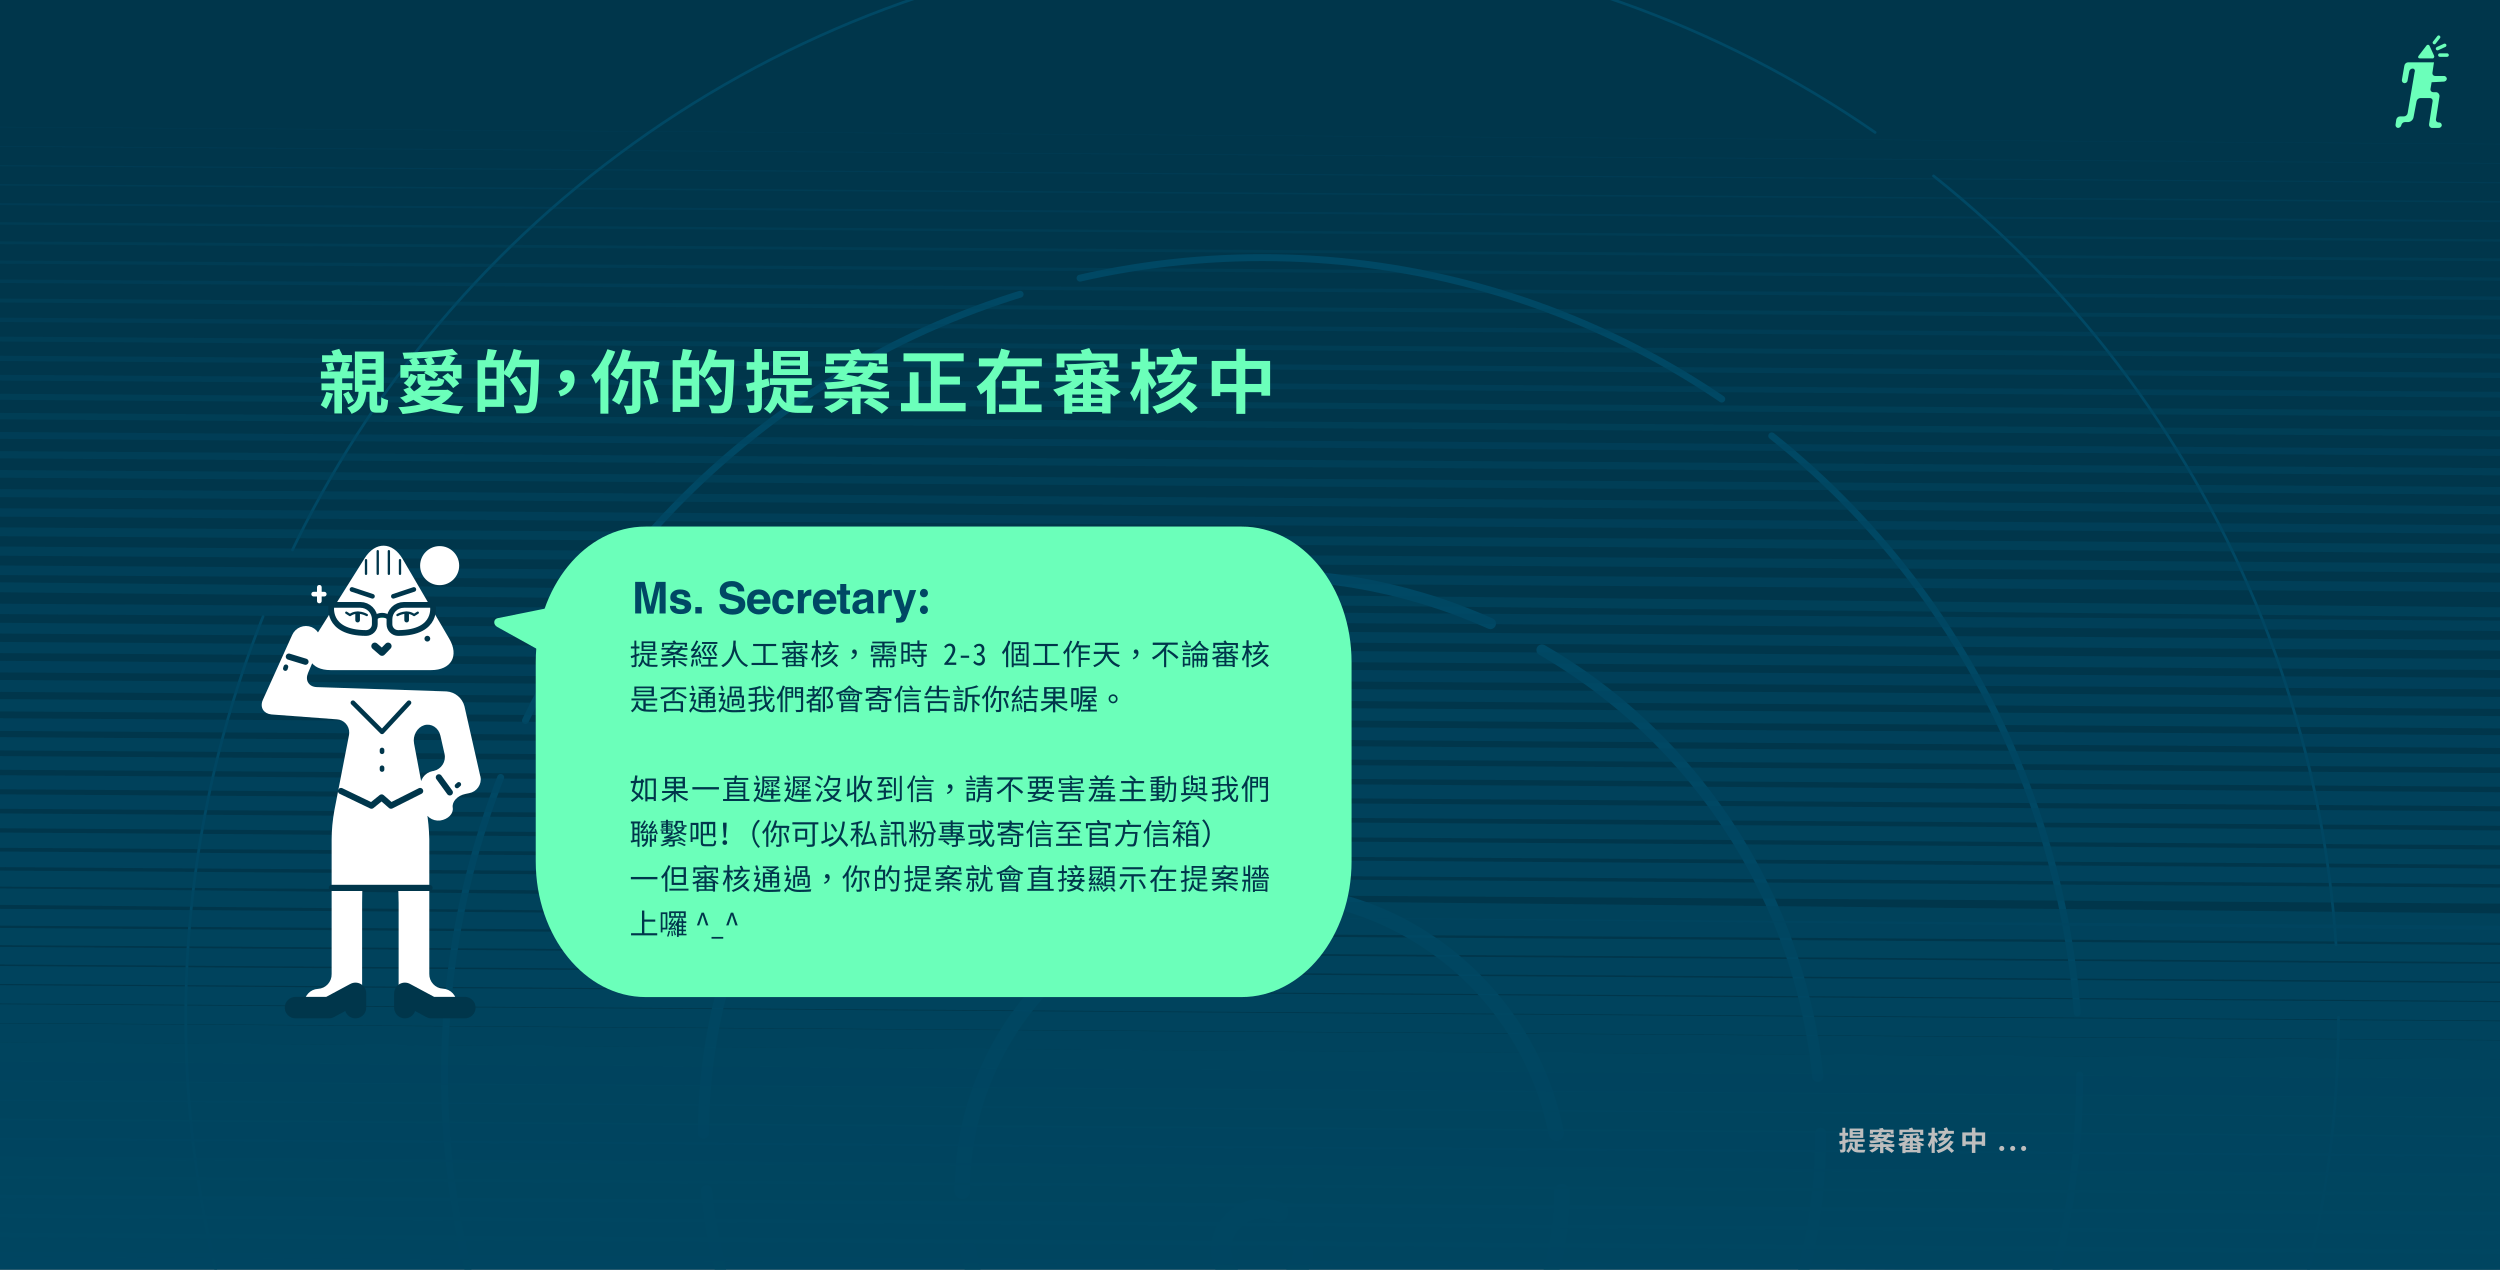 <?xml version="1.0" encoding="utf-8"?>
<!-- Generator: Adobe Illustrator 20.1.0, SVG Export Plug-In . SVG Version: 6.00 Build 0)  -->
<svg version="1.1" id="bg" xmlns="http://www.w3.org/2000/svg" xmlns:xlink="http://www.w3.org/1999/xlink" x="0px" y="0px"
	 viewBox="0 0 1280 650" style="enable-background:new 0 0 1280 650;" xml:space="preserve">
<rect x="0" y="0" width="1280" height="650" fill="#808080" stroke="none"/>
<style type="text/css">
	.st0{fill:#FFFFFF;}
	.st1{fill:#00364B;}
	.st2{fill:none;stroke:#004864;stroke-width:10;stroke-linecap:round;stroke-miterlimit:10;stroke-dasharray:107.59,24.45;}
	.st3{fill:none;stroke:#004864;stroke-width:7.85;stroke-linecap:round;stroke-miterlimit:10;stroke-dasharray:211.03,30.15;}
	.st4{fill:none;stroke:#004864;stroke-width:5.69;stroke-linecap:round;stroke-miterlimit:10;stroke-dasharray:269.89,29.67;}
	.st5{fill:none;stroke:#004864;stroke-width:3.54;stroke-linecap:round;stroke-miterlimit:10;stroke-dasharray:343.94,31.78;}
	.st6{fill:none;stroke:#004864;stroke-width:1.39;stroke-linecap:round;stroke-miterlimit:10;stroke-dasharray:457.42,37.28;}
	.st7{opacity:0.99;fill:#004661;enable-background:new    ;}
	.st8{opacity:0.98;fill:#004661;enable-background:new    ;}
	.st9{opacity:0.97;fill:#004661;enable-background:new    ;}
	.st10{opacity:0.96;fill:#004661;enable-background:new    ;}
	.st11{opacity:0.94;fill:#004661;enable-background:new    ;}
	.st12{opacity:0.93;fill:#004661;enable-background:new    ;}
	.st13{opacity:0.92;fill:#004661;enable-background:new    ;}
	.st14{opacity:0.91;fill:#004661;enable-background:new    ;}
	.st15{opacity:0.9;fill:#004661;enable-background:new    ;}
	.st16{opacity:0.89;fill:#004661;enable-background:new    ;}
	.st17{opacity:0.88;fill:#004661;enable-background:new    ;}
	.st18{opacity:0.87;fill:#004661;enable-background:new    ;}
	.st19{opacity:0.86;fill:#004661;enable-background:new    ;}
	.st20{opacity:0.84;fill:#004661;enable-background:new    ;}
	.st21{opacity:0.83;fill:#004661;enable-background:new    ;}
	.st22{opacity:0.82;fill:#004661;enable-background:new    ;}
	.st23{opacity:0.81;fill:#004661;enable-background:new    ;}
	.st24{opacity:0.8;fill:#004661;enable-background:new    ;}
	.st25{opacity:0.79;fill:#004661;enable-background:new    ;}
	.st26{opacity:0.78;fill:#004661;enable-background:new    ;}
	.st27{opacity:0.77;fill:#004661;enable-background:new    ;}
	.st28{opacity:0.75;fill:#004661;enable-background:new    ;}
	.st29{opacity:0.74;fill:#004661;enable-background:new    ;}
	.st30{opacity:0.73;fill:#004661;enable-background:new    ;}
	.st31{opacity:0.72;fill:#004661;enable-background:new    ;}
	.st32{opacity:0.71;fill:#004661;enable-background:new    ;}
	.st33{opacity:0.7;fill:#004661;enable-background:new    ;}
	.st34{opacity:0.69;fill:#004661;enable-background:new    ;}
	.st35{opacity:0.68;fill:#004661;enable-background:new    ;}
	.st36{opacity:0.67;fill:#004661;enable-background:new    ;}
	.st37{opacity:0.65;fill:#004661;enable-background:new    ;}
	.st38{opacity:0.64;fill:#004661;enable-background:new    ;}
	.st39{opacity:0.63;fill:#004661;enable-background:new    ;}
	.st40{opacity:0.62;fill:#004661;enable-background:new    ;}
	.st41{opacity:0.61;fill:#004661;enable-background:new    ;}
	.st42{opacity:0.6;fill:#004661;enable-background:new    ;}
	.st43{opacity:0.59;fill:#004661;enable-background:new    ;}
	.st44{opacity:0.58;fill:#004661;enable-background:new    ;}
	.st45{opacity:0.57;fill:#004661;enable-background:new    ;}
	.st46{opacity:0.55;fill:#004661;enable-background:new    ;}
	.st47{opacity:0.54;fill:#004661;enable-background:new    ;}
	.st48{opacity:0.53;fill:#004661;enable-background:new    ;}
	.st49{opacity:0.52;fill:#004661;enable-background:new    ;}
	.st50{opacity:0.51;fill:#004661;enable-background:new    ;}
	.st51{opacity:0.5;fill:#004661;enable-background:new    ;}
	.st52{opacity:0.49;fill:#004661;enable-background:new    ;}
	.st53{opacity:0.48;fill:#004661;enable-background:new    ;}
	.st54{opacity:0.46;fill:#004661;enable-background:new    ;}
	.st55{opacity:0.45;fill:#004661;enable-background:new    ;}
	.st56{opacity:0.44;fill:#004661;enable-background:new    ;}
	.st57{opacity:0.43;fill:#004661;enable-background:new    ;}
	.st58{opacity:0.42;fill:#004661;enable-background:new    ;}
	.st59{opacity:0.41;fill:#004661;enable-background:new    ;}
	.st60{opacity:0.4;fill:#004661;enable-background:new    ;}
	.st61{opacity:0.39;fill:#004661;enable-background:new    ;}
	.st62{opacity:0.38;fill:#004661;enable-background:new    ;}
	.st63{opacity:0.36;fill:#004661;enable-background:new    ;}
	.st64{opacity:0.35;fill:#004661;enable-background:new    ;}
	.st65{opacity:0.34;fill:#004661;enable-background:new    ;}
	.st66{opacity:0.33;fill:#004661;enable-background:new    ;}
	.st67{opacity:0.32;fill:#004661;enable-background:new    ;}
	.st68{fill:#6BFFBA;}
	.st69{enable-background:new    ;}
	.st70{fill:#004864;}
	.st71{fill:none;stroke:#00364B;stroke-width:2.95;stroke-linecap:round;stroke-linejoin:round;}
	.st72{fill:#6BFFBA;stroke:#00364B;stroke-width:2.38;stroke-linecap:round;stroke-linejoin:round;}
	.st73{fill:none;stroke:#00364B;stroke-width:3.58;stroke-linecap:round;stroke-linejoin:round;}
	.st74{fill:none;stroke:#00364B;stroke-width:1.19;stroke-linecap:round;stroke-linejoin:round;}
	.st75{fill:none;stroke:#00364B;stroke-width:2.38;stroke-linecap:round;stroke-linejoin:round;}
	.st76{fill:#FFFFFF;stroke:#00364B;stroke-width:2.38;stroke-linecap:round;stroke-linejoin:round;}
	.st77{fill:none;stroke:#00364B;stroke-width:3.18;stroke-linecap:round;stroke-linejoin:round;}
	.st78{fill:none;stroke:#00364B;stroke-width:11;stroke-linecap:round;stroke-linejoin:round;}
	.st79{fill:#BEBEBE;}
</style>
<rect x="-27.4" y="-17.6" class="st0" width="1319.9" height="604.1"/>
<title>verify</title>
<rect class="st1" width="1280" height="650"/>
<g>
	<circle class="st2" cx="646.2" cy="639.8" r="21"/>
	<circle class="st3" cx="646.2" cy="610" r="153.5"/>
	<circle class="st4" cx="646.2" cy="580.3" r="286"/>
	<circle class="st5" cx="646.2" cy="550.5" r="418.6"/>
	<circle class="st6" cx="646.2" cy="520.8" r="551.1"/>
</g>
<rect x="640.3" y="-31.2" transform="matrix(6.806721e-03 -1 1 6.806721e-03 -9.606 1293.609)" class="st7" width="12.3" height="1365.7"/>
<rect x="640.5" y="-41.1" transform="matrix(6.806721e-03 -1 1 6.806721e-03 0.352 1283.88)" class="st8" width="12.1" height="1365.7"/>
<rect x="640.6" y="-51" transform="matrix(6.806721e-03 -1 1 6.806721e-03 10.294 1274.166)" class="st9" width="11.9" height="1365.8"/>
<rect x="640.8" y="-60.8" transform="matrix(6.806721e-03 -1 1 6.806721e-03 20.231 1264.437)" class="st10" width="11.7" height="1365.8"/>
<rect x="641" y="-70.7" transform="matrix(6.806721e-03 -1 1 6.806721e-03 30.163 1254.712)" class="st11" width="11.5" height="1365.8"/>
<rect x="641.2" y="-80.6" transform="matrix(6.806721e-03 -1 1 6.806721e-03 40.12 1245.003)" class="st12" width="11.3" height="1365.8"/>
<rect x="641.4" y="-90.4" transform="matrix(6.806721e-03 -1 1 6.806721e-03 50.053 1235.279)" class="st13" width="11" height="1365.8"/>
<rect x="641.5" y="-100.3" transform="matrix(6.806721e-03 -1 1 6.806721e-03 60.01 1225.55)" class="st14" width="10.8" height="1365.8"/>
<rect x="641.7" y="-110.2" transform="matrix(6.806721e-03 -1 1 6.806721e-03 69.952 1215.835)" class="st15" width="10.6" height="1365.8"/>
<rect x="641.9" y="-120" transform="matrix(6.806721e-03 -1 1 6.806721e-03 79.899 1206.116)" class="st16" width="10.4" height="1365.8"/>
<rect x="642.1" y="-129.9" transform="matrix(6.806721e-03 -1 1 6.806721e-03 89.836 1196.387)" class="st17" width="10.2" height="1365.8"/>
<rect x="642.3" y="-139.8" transform="matrix(6.806721e-03 -1 1 6.806721e-03 99.768 1186.662)" class="st18" width="10" height="1365.7"/>
<rect x="642.4" y="-149.6" transform="matrix(6.806721e-03 -1 1 6.806721e-03 109.735 1176.944)" class="st19" width="9.8" height="1365.8"/>
<rect x="642.6" y="-159.5" transform="matrix(6.806721e-03 -1 1 6.806721e-03 119.667 1167.219)" class="st20" width="9.6" height="1365.7"/>
<rect x="642.8" y="-169.4" transform="matrix(6.806721e-03 -1 1 6.806721e-03 129.615 1157.5)" class="st21" width="9.4" height="1365.8"/>
<rect x="643" y="-179.2" transform="matrix(6.806721e-03 -1 1 6.806721e-03 139.547 1147.776)" class="st22" width="9.2" height="1365.8"/>
<rect x="643.2" y="-189.1" transform="matrix(6.806721e-03 -1 1 6.806721e-03 149.494 1138.056)" class="st23" width="9" height="1365.8"/>
<rect x="643.3" y="-199" transform="matrix(6.806721e-03 -1 1 6.806721e-03 159.446 1128.332)" class="st24" width="8.8" height="1365.8"/>
<rect x="643.5" y="-208.8" transform="matrix(6.806721e-03 -1 1 6.806721e-03 169.383 1118.603)" class="st25" width="8.6" height="1365.8"/>
<rect x="645.8" y="-217.3" transform="matrix(9.999500e-03 -1 1 9.999500e-03 177.861 1110.921)" class="st26" width="8.4" height="1365.8"/>
<rect x="643.9" y="-228.6" transform="matrix(6.806721e-03 -1 1 6.806721e-03 189.273 1099.169)" class="st27" width="8.2" height="1365.8"/>
<rect x="644.1" y="-238.4" transform="matrix(6.806721e-03 -1 1 6.806721e-03 199.215 1089.455)" class="st28" width="8" height="1365.8"/>
<rect x="644.2" y="-248.3" transform="matrix(6.806721e-03 -1 1 6.806721e-03 209.162 1079.716)" class="st29" width="7.8" height="1365.8"/>
<rect x="644.4" y="-258.2" transform="matrix(6.806721e-03 -1 1 6.806721e-03 219.099 1069.987)" class="st30" width="7.6" height="1365.8"/>
<rect x="644.6" y="-268" transform="matrix(6.806721e-03 -1 1 6.806721e-03 229.051 1060.283)" class="st31" width="7.4" height="1365.7"/>
<rect x="644.8" y="-277.9" transform="matrix(6.806721e-03 -1 1 6.806721e-03 238.988 1050.553)" class="st32" width="7.2" height="1365.8"/>
<rect x="645" y="-287.8" transform="matrix(6.806721e-03 -1 1 6.806721e-03 248.93 1040.839)" class="st33" width="7" height="1365.7"/>
<rect x="645.1" y="-297.6" transform="matrix(6.806721e-03 -1 1 6.806721e-03 258.878 1031.1)" class="st34" width="6.8" height="1365.8"/>
<rect x="645.3" y="-307.5" transform="matrix(6.806721e-03 -1 1 6.806721e-03 268.82 1021.386)" class="st35" width="6.5" height="1365.8"/>
<rect x="645.5" y="-317.4" transform="matrix(6.806721e-03 -1 1 6.806721e-03 278.767 1011.666)" class="st36" width="6.3" height="1365.8"/>
<rect x="645.7" y="-327.2" transform="matrix(6.806721e-03 -1 1 6.806721e-03 288.699 1001.942)" class="st37" width="6.1" height="1365.8"/>
<rect x="645.9" y="-337.1" transform="matrix(6.806721e-03 -1 1 6.806721e-03 298.646 992.223)" class="st38" width="5.9" height="1365.8"/>
<rect x="646" y="-347" transform="matrix(6.806721e-03 -1 1 6.806721e-03 308.588 982.509)" class="st39" width="5.7" height="1365.8"/>
<rect x="646.2" y="-356.8" transform="matrix(6.806721e-03 -1 1 6.806721e-03 318.546 972.779)" class="st40" width="5.5" height="1365.8"/>
<rect x="646.4" y="-366.7" transform="matrix(6.806721e-03 -1 1 6.806721e-03 328.478 963.055)" class="st41" width="5.3" height="1365.8"/>
<rect x="648.7" y="-375.6" transform="matrix(9.999500e-03 -1 1 9.999500e-03 337.457 955.374)" class="st42" width="5.1" height="1365.8"/>
<rect x="646.8" y="-386.4" transform="matrix(6.806721e-03 -1 1 6.806721e-03 348.367 943.622)" class="st43" width="4.9" height="1365.8"/>
<rect x="646.9" y="-396.3" transform="matrix(6.806721e-03 -1 1 6.806721e-03 358.304 933.892)" class="st44" width="4.7" height="1365.8"/>
<rect x="647.1" y="-406.2" transform="matrix(6.806721e-03 -1 1 6.806721e-03 368.261 924.163)" class="st45" width="4.5" height="1365.8"/>
<rect x="647.3" y="-416" transform="matrix(6.806721e-03 -1 1 6.806721e-03 378.203 914.449)" class="st46" width="4.3" height="1365.8"/>
<rect x="647.5" y="-425.9" transform="matrix(6.806721e-03 -1 1 6.806721e-03 388.141 904.72)" class="st47" width="4.1" height="1365.8"/>
<rect x="647.7" y="-435.8" transform="matrix(6.806721e-03 -1 1 6.806721e-03 398.083 895.005)" class="st48" width="3.9" height="1365.8"/>
<rect x="647.8" y="-445.6" transform="matrix(6.806721e-03 -1 1 6.806721e-03 408.02 885.276)" class="st49" width="3.7" height="1365.8"/>
<rect x="648" y="-455.5" transform="matrix(6.806721e-03 -1 1 6.806721e-03 417.982 875.562)" class="st50" width="3.5" height="1365.8"/>
<rect x="648.2" y="-465.4" transform="matrix(6.806721e-03 -1 1 6.806721e-03 427.919 865.833)" class="st51" width="3.3" height="1365.8"/>
<rect x="648.4" y="-475.2" transform="matrix(6.806721e-03 -1 1 6.806721e-03 437.861 856.119)" class="st52" width="3.1" height="1365.8"/>
<rect x="648.5" y="-485.1" transform="matrix(6.806721e-03 -1 1 6.806721e-03 447.799 846.389)" class="st53" width="2.9" height="1365.8"/>
<rect x="648.7" y="-495" transform="matrix(6.806721e-03 -1 1 6.806721e-03 457.731 836.685)" class="st54" width="2.7" height="1365.8"/>
<rect x="648.9" y="-504.8" transform="matrix(6.806721e-03 -1 1 6.806721e-03 467.688 826.956)" class="st55" width="2.5" height="1365.8"/>
<rect x="649.1" y="-514.7" transform="matrix(6.806721e-03 -1 1 6.806721e-03 477.62 817.231)" class="st56" width="2.2" height="1365.8"/>
<rect x="649.3" y="-524.6" transform="matrix(6.806721e-03 -1 1 6.806721e-03 487.567 807.512)" class="st57" width="2" height="1365.8"/>
<rect x="649.5" y="-534.4" transform="matrix(6.806721e-03 -1 1 6.806721e-03 497.514 797.793)" class="st58" width="1.8" height="1365.8"/>
<rect x="649.6" y="-544.3" transform="matrix(6.806721e-03 -1 1 6.806721e-03 507.456 788.079)" class="st59" width="1.6" height="1365.8"/>
<rect x="649.8" y="-554.2" transform="matrix(6.806721e-03 -1 1 6.806721e-03 517.394 778.35)" class="st60" width="1.4" height="1365.8"/>
<rect x="650" y="-564" transform="matrix(6.806721e-03 -1 1 6.806721e-03 527.336 768.615)" class="st61" width="1.2" height="1365.8"/>
<rect x="650.2" y="-573.9" transform="matrix(6.806721e-03 -1 1 6.806721e-03 537.293 758.906)" class="st62" width="1" height="1365.8"/>
<rect x="650.4" y="-583.8" transform="matrix(6.806721e-03 -1 1 6.806721e-03 547.225 749.182)" class="st63" width="0.8" height="1365.8"/>
<rect x="650.5" y="-593.6" transform="matrix(6.806721e-03 -1 1 6.806721e-03 557.172 739.463)" class="st64" width="0.6" height="1365.8"/>
<rect x="650.7" y="-603.5" transform="matrix(6.806721e-03 -1 1 6.806721e-03 567.104 729.738)" class="st65" width="0.4" height="1365.8"/>
<rect x="650.9" y="-613.4" transform="matrix(6.806721e-03 -1 1 6.806721e-03 577.062 720.009)" class="st66" width="0.2" height="1365.8"/>
<polygon class="st67" points="-31.8,55 1333.9,64.3 1333.9,64.3 "/>
<path class="st68" d="M1251.1,41.8c0.9,0,1.6-0.6,1.7-1.5c-0.1-0.8-0.8-1.5-1.6-1.4h-4.4c-0.8,0-1.4-0.6-1.4-1.3c0-0.1,0-0.2,0-0.3
	l0.8-5.4h-13.2c-1,0-1.9,0.8-2,1.9l-1.2,6.9c-0.2,0.8,0.2,1.6,0.9,1.8c0.1,0,0.2,0.1,0.4,0.1c0.9,0,1.6-0.7,1.6-1.5l0.8-4.4
	c0.1-0.9,0.9-1.6,1.8-1.6c0.7,0,1.2,0.6,1.1,1.3c0,0.1,0,0.3-0.1,0.4l-3.6,21.2c-0.2,0.9-1,1.6-1.9,1.6h-2c-0.9,0-1.7,0.7-1.9,1.6
	l-0.4,2.7c-0.1,0.8,0.5,1.5,1.2,1.6c0.1,0,0.1,0,0.2,0c0.8-0.1,1.5-0.7,1.6-1.5c0.2-0.9,1-1.5,1.9-1.5h1.5c1.3,0,2.5-1,2.8-2.3
	l1.6-8.4c0.2-0.9,1-1.6,2-1.6h4.8c0.8,0,1.4,0.6,1.4,1.3c0,0.1,0,0.2,0,0.3l-1.8,11.7c-0.2,0.9,0.4,1.8,1.3,2c0.1,0,0.3,0,0.4,0h3
	c0.9,0.1,1.7-0.5,1.8-1.3c0-0.1,0-0.1,0-0.2c-0.1-0.8-0.7-1.4-1.5-1.3c0,0-0.1,0-0.1,0l0,0c-0.8,0-1.4-0.6-1.4-1.3
	c0-0.1,0-0.2,0-0.3l1.8-11.6c0.2-1.1-0.5-2.1-1.6-2.3c-0.1,0-0.2,0-0.4,0h-1.2c-0.8,0-1.4-0.6-1.4-1.3c0-0.1,0-0.2,0-0.3l0.6-3.5
	L1251.1,41.8L1251.1,41.8z"/>
<path class="st68" d="M1242.3,23.4c0.2-0.4,0.8-0.6,1.2-0.4c0.2,0.1,0.4,0.3,0.5,0.6l2.2,4.8c0.3,0.5,0.1,1.1-0.3,1.4
	c-0.2,0.1-0.4,0.2-0.7,0.1h-6.2c-0.9,0-1.2-0.6-0.7-1.3L1242.3,23.4z"/>
<path class="st68" d="M1246.4,22.7c-0.5,0-0.9-0.4-0.9-0.9c0-0.2,0.1-0.4,0.2-0.5l2.2-2.8c0.3-0.4,0.9-0.5,1.2-0.2
	c0.4,0.3,0.5,0.9,0.2,1.2l-2.2,2.8C1246.9,22.6,1246.7,22.7,1246.4,22.7z"/>
<path class="st68" d="M1248,25.8c-0.5,0-0.9-0.4-0.9-0.9c0-0.3,0.2-0.6,0.5-0.8l3.7-1.7c0.4-0.2,1,0,1.2,0.4c0.2,0.4,0,1-0.4,1.2
	l-3.7,1.7C1248.2,25.8,1248.1,25.8,1248,25.8z"/>
<path class="st68" d="M1252.9,29.1h-3.7c-0.5,0-0.9-0.4-0.9-0.9c0-0.5,0.4-0.9,0.9-0.9h3.7c0.5,0,0.9,0.4,0.9,0.9
	C1253.8,28.7,1253.4,29.1,1252.9,29.1L1252.9,29.1z"/>
<g class="st69">
	<path class="st68" d="M170.5,201.6c-0.8,2.7-2.2,5.9-3.4,7.7c-0.7-0.5-2.1-1.4-2.9-1.9c1.1-1.8,2.2-4.4,2.9-6.7L170.5,201.6z
		 M175.1,199.8v11.9h-3.9v-11.9h-6.6v-3.5h6.6v-2.5h-6.9v-3.6h9.8c0.4-1.5,0.9-3.4,1.2-4.8l3.9,0.7c-0.5,1.4-1,2.8-1.4,4h3.2v3.6
		h-5.8v2.5h5.2v3.5H175.1z M180.1,185.4h-15.2v-3.5h5.7c-0.3-0.7-0.6-1.5-0.9-2.2l4-1.1c0.5,1,1.1,2.2,1.6,3.2h4.9V185.4z
		 M167.8,190.2c-0.1-1-0.6-2.7-1-3.9l3.4-0.7c0.5,1.2,0.9,2.7,1.1,3.7L167.8,190.2z M178.3,206.9c-0.5-1.4-1.7-3.5-2.6-5.1l2.7-1.4
		c1,1.5,2.2,3.5,2.8,4.8L178.3,206.9z M194.5,207.7c0.5,0,0.7-0.5,0.7-4.3c0.7,0.6,2.4,1.2,3.5,1.5c-0.3,5.1-1.3,6.4-3.7,6.4h-2.1
		c-3.1,0-3.7-1.2-3.7-4.6v-6.1h-1.6c-0.5,5.3-1.9,9.1-7.6,11.3c-0.4-1-1.5-2.5-2.3-3.1c4.6-1.6,5.6-4.3,5.9-8.2h-1.9V180h14.8v20.6
		h-3.4v6c0,0.9,0.1,1,0.5,1H194.5z M185.5,186h6.8v-2.2h-6.8V186z M185.5,191.4h6.8v-2.2h-6.8V191.4z M185.5,197h6.8v-2.2h-6.8V197z
		"/>
	<path class="st68" d="M232.1,201.2c-1.5,2.2-3.5,4-6,5.5c3.4,0.6,7.1,1.1,11.2,1.3c-0.9,1-1.9,2.7-2.4,3.9
		c-5.4-0.4-10.2-1.3-14.4-2.7c-4.3,1.5-9.3,2.3-14.4,2.8c-0.4-1-1.4-2.7-2.2-3.5c4.1-0.2,8-0.7,11.5-1.5c-1.3-0.7-2.5-1.5-3.7-2.3
		c-1.3,0.7-2.6,1.2-3.9,1.7c-0.7-0.7-2.1-2.2-3-2.8c1.3-0.4,2.7-0.9,3.9-1.5c-0.8-0.8-1.5-1.7-2.2-2.6l3.4-1.4
		c0.6,0.8,1.3,1.6,2.1,2.3c1.4-0.9,2.7-1.8,3.7-2.9c-1.6-0.5-2-1.5-2-3.5v-2.5h4v2.5c0,0.8,0.3,0.9,1.5,0.9h3.8
		c0.9,0,1.1-0.2,1.2-1.6c0.8,0.5,2.3,0.9,3.3,1.1c-0.4,2.7-1.4,3.5-4.1,3.5h-3.3l0.2,0.1c-0.4,0.5-0.9,1.1-1.4,1.6h9.6l0.7-0.1
		L232.1,201.2z M209.1,193.4H205v-6.5h6c-0.4-0.8-0.9-1.7-1.5-2.5l1.9-0.8c-1.5,0-3,0.1-4.5,0.1c-0.1-0.9-0.5-2.3-0.8-3.1
		c8.9-0.2,19.5-0.9,25.5-2l2.9,2.8c-1.4,0.3-3,0.6-4.6,0.7l3.2,1c-0.9,1.3-1.9,2.6-2.7,3.7h5.9v7h-3.5c1,0.9,1.8,1.8,2.3,2.6
		l-3.1,2.3c-1.1-1.7-3.5-4.1-5.6-5.7l2.9-2c0.8,0.6,1.7,1.4,2.6,2.1v-3h-9.9c1,0.5,1.8,1.1,2.4,1.6l-2.1,2.4c-1.1-1-3.3-2.3-5.2-3.1
		l0.8-0.9h-8.7V193.4z M213.6,192.7c-0.8,2-2,4.2-3.9,5.7l-3-2.3c1.6-1.1,2.9-3,3.6-4.8L213.6,192.7z M219.5,183.2
		c-2.1,0.1-4.1,0.2-6.2,0.3c0.7,0.9,1.4,1.9,1.6,2.7l-1.5,0.6h5.3c-0.3-0.9-0.9-2-1.5-2.9L219.5,183.2z M215.2,202.7
		c1.7,1,3.6,1.9,5.8,2.6c1.8-0.7,3.3-1.6,4.6-2.6L215.2,202.7L215.2,202.7z M226,186.8c0.8-1.3,1.9-3.1,2.5-4.5
		c-2.4,0.3-4.9,0.5-7.5,0.7c0.7,1,1.4,2.1,1.6,3l-2.2,0.8H226z"/>
	<path class="st68" d="M276,184.1c0,0,0,1.4,0,1.9c-0.5,15.9-0.9,21.6-2.4,23.5c-1,1.3-2,1.7-3.5,2c-1.4,0.2-3.6,0.1-5.7,0.1
		c-0.1-1.2-0.7-3-1.4-4.1c2.3,0.2,4.5,0.2,5.4,0.2c0.7,0,1.1-0.1,1.6-0.6c1.1-1.1,1.5-6.5,1.9-19.1h-7.8c-0.9,2.1-2.1,4.1-3.2,5.6
		c-0.6-0.5-1.8-1.4-2.8-2v16.7h-9.7v2.6h-3.9v-26.5h4.1c0.5-1.8,0.9-4.1,1.1-5.7l4.7,0.6c-0.6,1.8-1.3,3.6-1.9,5.1h5.6v5.8
		c2.1-3,3.9-7.3,4.9-11.5l4.1,0.9c-0.4,1.5-0.9,3-1.4,4.5H276z M254.2,188.1h-5.8v5.8h5.8V188.1z M254.2,204.5v-7h-5.8v7H254.2z
		 M266.2,202.6c-1-2.1-3.3-5.6-5.1-8.2l3.4-1.9c1.8,2.5,4.2,5.9,5.3,7.9L266.2,202.6z"/>
	<path class="st68" d="M285.9,200.2c2.8-0.9,4.5-2.4,4.7-4.3c-0.1,0-0.3,0-0.4,0c-1.8,0-3.5-1.1-3.5-3.2c0-2,1.6-3.2,3.6-3.2
		c2.6,0,3.9,1.9,3.9,4.9c0,4-2.7,7.3-7.2,8.6L285.9,200.2z"/>
	<path class="st68" d="M315,180c-0.9,2.5-2.1,5-3.5,7.3v24.5h-4.1v-18.2c-0.8,1.1-1.6,2-2.4,2.9c-0.4-1.1-1.6-3.4-2.3-4.4
		c3.3-3.2,6.4-8.3,8.3-13.3L315,180z M327.9,188.9v18.3c0,2-0.4,3.2-1.7,3.9c-1.3,0.7-3,0.9-5.3,0.9c-0.2-1.2-0.8-3.1-1.5-4.3
		c1.5,0,3.1,0,3.6,0c0.5,0,0.7-0.1,0.7-0.6v-18.2h-4.2c-1,2.1-2.2,4-3.4,5.5c-0.8-0.7-2.5-2.1-3.5-2.8c2.8-3,4.9-8,6.2-12.8l4.2,0.9
		c-0.5,1.8-1.1,3.6-1.7,5.3h12.5l0.7-0.1l3.1,0.6c-0.4,2.9-1.1,6.2-1.6,8.3l-3.7-0.6c0.2-1.1,0.4-2.6,0.6-4.2H327.9z M321.9,195.3
		c-1.1,4.5-2.9,9-4.9,11.9c-0.8-0.7-2.7-1.7-3.7-2.3c2.1-2.5,3.6-6.5,4.4-10.5L321.9,195.3z M333.1,194.1c1.9,3.7,3.5,8.4,4,11.6
		l-4.1,1.4c-0.4-3.2-1.9-8.1-3.7-11.7L333.1,194.1z"/>
	<path class="st68" d="M375.9,184.1c0,0,0,1.4,0,1.9c-0.5,15.9-0.9,21.6-2.4,23.5c-1,1.3-2,1.7-3.5,2c-1.4,0.2-3.6,0.1-5.7,0.1
		c-0.1-1.2-0.7-3-1.4-4.1c2.3,0.2,4.5,0.2,5.4,0.2c0.7,0,1.1-0.1,1.6-0.6c1.1-1.1,1.5-6.5,1.9-19.1H364c-0.9,2.1-2.1,4.1-3.2,5.6
		c-0.6-0.5-1.8-1.4-2.8-2v16.7h-9.7v2.6h-3.9v-26.5h4.1c0.5-1.8,0.9-4.1,1.1-5.7l4.7,0.6c-0.6,1.8-1.3,3.6-1.9,5.1h5.6v5.8
		c2.1-3,3.9-7.3,4.9-11.5l4.1,0.9c-0.4,1.5-0.9,3-1.4,4.5H375.9z M354.1,188.1h-5.8v5.8h5.8V188.1z M354.1,204.5v-7h-5.8v7H354.1z
		 M366.1,202.6c-1-2.1-3.3-5.6-5.1-8.2l3.4-1.9c1.8,2.5,4.2,5.9,5.3,7.9L366.1,202.6z"/>
	<path class="st68" d="M390.1,198.7v8.3c0,2-0.3,3-1.4,3.6c-1.1,0.7-2.7,0.9-5,0.8c-0.1-1-0.6-2.8-1.1-3.9c1.3,0,2.6,0,3,0
		c0.4,0,0.6-0.1,0.6-0.6v-7.1c-1.2,0.3-2.3,0.6-3.3,0.9l-1-4.1c1.2-0.2,2.7-0.6,4.3-1v-6.3h-3.9v-3.9h3.9v-6.7h3.9v6.7h3.6v3.9h-3.6
		v5.3l3.3-0.9l0.6,3.8L390.1,198.7z M406.7,207.6c0.8,0.1,1.6,0.1,2.5,0.1c1.2,0,5.7,0,7.3,0c-0.5,0.9-1,2.6-1.2,3.7H409
		c-4.8,0-8.4-0.9-10.9-5.2c-0.9,2.2-2.2,4.1-3.8,5.6c-0.7-0.7-2.3-2-3.2-2.5c3-2.4,4.5-6.3,5.1-11.2l3.9,0.5
		c-0.2,1.3-0.4,2.5-0.7,3.6c0.8,2.1,1.9,3.4,3.2,4.2v-9.3h-8.5v-3.4h21.5v3.4h-8.9v3.1h6.9v3.3h-6.9V207.6z M413.7,192h-17.9v-12.3
		h17.9V192z M409.6,182.7h-9.8v1.8h9.8V182.7z M409.6,187.2h-9.8v1.8h9.8V187.2z"/>
	<path class="st68" d="M455.1,203.9h-8.4c2.8,1.4,6.3,3.4,8.2,4.9l-3.4,3c-1.9-1.7-6-4.2-9.2-5.8l2.5-2h-4.2v8h-4.3v-8h-6.1l4.3,1.4
		c-2.1,2.4-5.7,4.6-8.8,6c-0.8-0.8-2.6-2.1-3.6-2.8c3.1-1,6.3-2.7,8-4.6h-7.9v-3.5h14.2V198h4.3v2.5h14.5V203.9z M450.6,199.6
		c-2.6-1-6.2-2.1-10.3-3.1c-4.1,1.6-9.5,2.4-16.7,2.8c-0.3-1.3-0.9-2.6-1.5-3.5c4.2-0.1,7.7-0.4,10.7-0.9c-2-0.4-4.1-0.7-6.2-1.1
		c0.9-0.8,2-1.8,3-2.9h-7.2v-3.3h10.2c0.9-1.1,1.6-2.1,2.3-3.1H427v2h-4V181h12.9c-0.3-0.5-0.5-1-0.8-1.5l4.6-0.9
		c0.5,0.7,1,1.6,1.4,2.4h13v5.5h-4.2v-2h-13.4l2.6,0.8c-0.6,0.7-1.2,1.5-1.9,2.3h7c0.3-0.7,0.6-1.4,0.9-2.2l4.2,0.8
		c-0.1,0.5-0.3,0.9-0.5,1.4h5.7v3.3h-7.4c-0.8,1.2-1.7,2.2-2.8,3.1c3.9,0.9,7.5,1.9,10.2,2.9L450.6,199.6z M434.2,190.9
		c-0.3,0.3-0.6,0.6-0.9,0.9c2,0.3,4,0.7,6,1.1c1.1-0.6,2-1.2,2.8-2H434.2z"/>
	<path class="st68" d="M494.4,206.4v4.2h-33.1v-4.2h4.5v-15.8h4.5v15.8h6.3v-21.4h-14v-4.1h30.8v4.1h-12.2v7.8h10.3v4.1h-10.3v9.4
		H494.4z"/>
	<path class="st68" d="M533.4,183.5v4.1H514c-1.2,2.5-2.6,4.9-4.3,7v17.3h-4.4v-12.4c-1,0.9-2,1.7-3.2,2.5c-0.5-1.1-1.5-3.1-2.1-4.1
		c3.8-2.4,6.9-6.2,9.1-10.3h-7.9v-4.1h9.8c0.6-1.7,1.2-3.3,1.6-5l4.5,1.1c-0.4,1.3-0.9,2.6-1.4,3.9H533.4z M524.7,207.1h8.6v3.9
		h-21.8v-3.9h8.8V199H513V195h7.4v-5.9h4.4v5.9h7.2v3.9h-7.2V207.1z"/>
	<path class="st68" d="M570.4,202.9c-0.5-0.4-1.1-0.9-1.8-1.4v10.2h-4.3v-0.8H549v0.9h-4.1v-10.1c-1,0.4-1.9,0.8-2.9,1.2
		c-0.6-1-1.9-2.5-2.8-3.4c3.3-0.9,6.9-2.4,9.7-4.2h-8.4v-3.4h5.9c-0.3-0.8-0.7-1.7-1.1-2.3l1.5-0.3c-0.1-0.9-0.5-2.1-0.9-2.8
		c6.5-0.1,14.2-0.6,18.9-1.4l2.2,2.9c-0.9,0.1-1.9,0.3-3,0.4l4.1,1c-0.6,0.9-1.2,1.7-1.7,2.5h6.3v3.4h-7.3c3.2,1.9,6.3,3.8,8.4,5.3
		L570.4,202.9z M545,188.1h-4v-7.1h13c-0.2-0.5-0.5-1.1-0.7-1.6l4.4-1.2c0.5,0.9,1,1.8,1.4,2.8h13.1v7.1H568v-3.5h-23V188.1z
		 M554.5,202H549v1.7h5.5V202z M549,208h5.5v-1.7H549V208z M554.5,189.2c-1.7,0.1-3.4,0.1-5.1,0.2c0.5,0.8,0.9,1.8,1.2,2.6h3.9
		V189.2z M554.5,195.5c-1.4,1.3-2.9,2.5-4.7,3.6h4.7V195.5z M564.3,202h-5.7v1.7h5.7V202z M564.3,208v-1.7h-5.7v1.7H564.3z
		 M562.4,191.9c0.5-1.1,1.2-2.5,1.6-3.5c-1.7,0.2-3.6,0.4-5.4,0.5v3H562.4z M565,199.1c-2-1.3-4.1-2.6-6.3-3.7h-0.1v3.7H565z"/>
	<path class="st68" d="M589.7,199.5c-0.4-1-1-2.4-1.7-3.8v16.2h-4.1v-13.1c-0.9,2.6-2,5.1-3.2,6.7c-0.4-1.2-1.3-3.1-2.1-4.3
		c2.2-2.8,4.1-7.8,5.2-12.1h-4.4v-3.9h4.4v-6.7h4.1v6.6h3.6v4H588v1.1c1,1.3,3.6,5.4,4.2,6.4L589.7,199.5z M612.7,197.1
		c-1.5,2.4-3.3,4.6-5.5,6.6c2.2,1.7,4.6,3.7,6,5.1l-3.3,2.7c-1.2-1.5-3.5-3.6-5.7-5.4c-3.4,2.4-7.3,4.4-11.7,5.7
		c-0.5-1-1.7-2.7-2.5-3.6c8.5-2.3,15.4-7.2,18.3-12.8L612.7,197.1z M610.2,190.1c-3.4,5.8-9.2,11-16,14c-0.5-0.9-1.6-2.5-2.4-3.2
		c3.3-1.3,6.4-3.2,8.9-5.5c-5.5,0.4-6.7,0.6-7.4,0.9c-0.1-1-0.7-3-1.1-3.9c0.9-0.2,2.2-0.5,2.9-1.2c0.6-0.6,2-2.8,3.1-4.6h-6v-3.9
		h8.5c-0.3-1.1-0.8-2.3-1.3-3.4l4.1-1.2c0.8,1.4,1.6,3.2,1.9,4.6h7.4v3.9h-10c-1.1,1.7-2.3,3.6-3.4,5.3l4.8-0.2c0.7-1,1.4-2,1.9-3
		L610.2,190.1z"/>
	<path class="st68" d="M650.3,184.8v17.8h-4.5v-1.8h-8.2v11.1H633v-11.1h-8.2v2h-4.4v-18H633v-6.2h4.6v6.2H650.3z M633,196.6v-7.7
		h-8.2v7.7H633z M645.8,196.6v-7.7h-8.2v7.7H645.8z"/>
</g>
<path class="st68" d="M330.6,269.6h305.1c31.1,0,56.3,31.1,56.3,69.5V441c0,38.4-25.2,69.5-56.3,69.5H330.6
	c-31.1,0-56.3-31.1-56.3-69.5V339C274.3,300.7,299.5,269.6,330.6,269.6z"/>
<path class="st68" d="M280,335.1L254.6,321c-2.2-1.2-2-4,0.2-4.5L292,309c2.2-0.5,4.3,1.9,3.3,3.7l-11.8,21.6
	C282.8,335.5,281.2,335.8,280,335.1z"/>
<g class="st69">
	<path class="st70" d="M335.9,297.9h4.9v16.2h-3.1v-10.9c0-0.3,0-0.8,0-1.3c0-0.6,0-1,0-1.3l-3.1,13.6h-3.3l-3-13.6
		c0,0.3,0,0.7,0,1.3c0,0.6,0,1,0,1.3v10.9h-3.1v-16.2h4.9l2.9,12.7L335.9,297.9z"/>
	<path class="st70" d="M346,310.2c0.1,0.6,0.2,1,0.4,1.2c0.4,0.4,1.1,0.6,2.2,0.6c0.6,0,1.1-0.1,1.5-0.3c0.4-0.2,0.5-0.5,0.5-0.8
		c0-0.4-0.1-0.6-0.4-0.8c-0.3-0.2-1.4-0.5-3.3-0.9c-1.4-0.3-2.3-0.8-2.9-1.3c-0.6-0.5-0.8-1.2-0.8-2.1c0-1.1,0.4-2.1,1.3-2.8
		c0.9-0.8,2.1-1.2,3.7-1.2c1.5,0,2.7,0.3,3.7,0.9c0.9,0.6,1.5,1.6,1.6,3.1h-3.1c0-0.4-0.2-0.7-0.3-1c-0.3-0.4-0.9-0.6-1.8-0.6
		c-0.7,0-1.2,0.1-1.5,0.3c-0.3,0.2-0.4,0.5-0.4,0.7c0,0.4,0.2,0.6,0.5,0.8c0.3,0.2,1.4,0.5,3.3,0.9c1.2,0.3,2.2,0.7,2.8,1.3
		c0.6,0.6,0.9,1.3,0.9,2.2c0,1.2-0.4,2.1-1.3,2.9c-0.9,0.7-2.2,1.1-4.1,1.1c-1.9,0-3.3-0.4-4.2-1.2c-0.9-0.8-1.3-1.8-1.3-3H346z"/>
	<path class="st70" d="M356,310.8h3.3v3.3H356V310.8z"/>
	<path class="st70" d="M371.3,309.1c0.1,0.7,0.3,1.3,0.6,1.7c0.6,0.7,1.5,1,2.9,1c0.8,0,1.5-0.1,2-0.3c1-0.3,1.4-1,1.4-1.9
		c0-0.5-0.2-0.9-0.7-1.2c-0.5-0.3-1.2-0.5-2.2-0.8l-1.7-0.4c-1.7-0.4-2.9-0.8-3.5-1.2c-1.1-0.7-1.6-1.9-1.6-3.5
		c0-1.4,0.5-2.6,1.6-3.6c1.1-1,2.6-1.4,4.7-1.4c1.7,0,3.2,0.5,4.4,1.4c1.2,0.9,1.9,2.2,1.9,3.9h-3.2c-0.1-1-0.5-1.7-1.3-2.1
		c-0.5-0.3-1.2-0.4-2-0.4c-0.9,0-1.6,0.2-2.1,0.5s-0.8,0.8-0.8,1.5c0,0.6,0.3,1,0.8,1.3c0.3,0.2,1.1,0.4,2.1,0.7l2.8,0.7
		c1.2,0.3,2.2,0.7,2.8,1.2c1,0.8,1.4,1.9,1.4,3.3c0,1.5-0.6,2.7-1.7,3.7c-1.1,1-2.8,1.5-4.8,1.5c-2.1,0-3.8-0.5-5-1.4
		s-1.8-2.3-1.8-4H371.3z"/>
	<path class="st70" d="M391.3,302.4c0.8,0.4,1.5,1,2.1,1.8c0.5,0.7,0.8,1.5,1,2.5c0.1,0.5,0.1,1.3,0.1,2.4h-8.7c0,1.2,0.5,2,1.2,2.5
		c0.5,0.3,1.1,0.4,1.7,0.4c0.7,0,1.3-0.2,1.7-0.5c0.2-0.2,0.5-0.5,0.6-0.8h3.2c-0.1,0.7-0.5,1.4-1.2,2.2c-1.1,1.2-2.6,1.7-4.5,1.7
		c-1.6,0-3-0.5-4.2-1.5c-1.2-1-1.8-2.6-1.8-4.8c0-2.1,0.5-3.7,1.6-4.8c1.1-1.1,2.5-1.7,4.3-1.7C389.5,301.8,390.5,302,391.3,302.4z
		 M386.6,305.1c-0.4,0.5-0.7,1.1-0.8,1.8h5.4c-0.1-0.8-0.3-1.5-0.8-1.9c-0.5-0.4-1.1-0.6-1.9-0.6
		C387.7,304.4,387.1,304.6,386.6,305.1z"/>
	<path class="st70" d="M403.2,306.4c-0.1-0.4-0.2-0.8-0.5-1.2c-0.4-0.5-0.9-0.7-1.6-0.7c-1.1,0-1.8,0.5-2.2,1.6
		c-0.2,0.6-0.3,1.3-0.3,2.2c0,0.9,0.1,1.6,0.3,2.1c0.4,1,1.1,1.5,2.1,1.5c0.7,0,1.3-0.2,1.6-0.6c0.3-0.4,0.5-0.9,0.6-1.5h3.2
		c-0.1,0.9-0.4,1.8-1,2.7c-1,1.4-2.4,2-4.4,2c-1.9,0-3.3-0.6-4.2-1.7s-1.4-2.6-1.4-4.4c0-2,0.5-3.6,1.5-4.8c1-1.1,2.4-1.7,4.1-1.7
		c1.5,0,2.7,0.3,3.7,1s1.5,1.9,1.7,3.6H403.2z"/>
	<path class="st70" d="M415.1,301.8c0,0,0.1,0,0.3,0v3.2c-0.2,0-0.4,0-0.5,0c-0.2,0-0.3,0-0.4,0c-1.3,0-2.1,0.4-2.5,1.2
		c-0.2,0.5-0.4,1.2-0.4,2.1v5.7h-3.1v-11.9h3v2.1c0.5-0.8,0.9-1.3,1.3-1.6c0.6-0.5,1.3-0.7,2.3-0.7
		C415,301.8,415.1,301.8,415.1,301.8z"/>
	<path class="st70" d="M425,302.4c0.8,0.4,1.5,1,2.1,1.8c0.5,0.7,0.8,1.5,1,2.5c0.1,0.5,0.1,1.3,0.1,2.4h-8.7c0,1.2,0.5,2,1.2,2.5
		c0.5,0.3,1.1,0.4,1.7,0.4c0.7,0,1.3-0.2,1.7-0.5c0.2-0.2,0.5-0.5,0.6-0.8h3.2c-0.1,0.7-0.5,1.4-1.2,2.2c-1.1,1.2-2.6,1.7-4.5,1.7
		c-1.6,0-3-0.5-4.2-1.5c-1.2-1-1.8-2.6-1.8-4.8c0-2.1,0.5-3.7,1.6-4.8c1.1-1.1,2.5-1.7,4.3-1.7C423.2,301.8,424.2,302,425,302.4z
		 M420.3,305.1c-0.4,0.5-0.7,1.1-0.8,1.8h5.4c-0.1-0.8-0.3-1.5-0.8-1.9c-0.5-0.4-1.1-0.6-1.9-0.6
		C421.4,304.4,420.8,304.6,420.3,305.1z"/>
	<path class="st70" d="M428.5,304.5v-2.2h1.7v-3.3h3.1v3.3h1.9v2.2h-1.9v6.3c0,0.5,0.1,0.8,0.2,0.9c0.1,0.1,0.5,0.2,1.1,0.2
		c0.1,0,0.2,0,0.3,0c0.1,0,0.2,0,0.3,0v2.3l-1.5,0.1c-1.5,0.1-2.5-0.2-3-0.8c-0.4-0.4-0.5-0.9-0.5-1.7v-7.4H428.5z"/>
	<path class="st70" d="M441.9,306.8c0.6-0.1,1-0.2,1.2-0.3c0.4-0.2,0.7-0.5,0.7-0.9c0-0.5-0.2-0.8-0.5-1s-0.8-0.3-1.5-0.3
		c-0.7,0-1.3,0.2-1.6,0.5c-0.2,0.3-0.4,0.6-0.4,1.1h-3c0.1-1,0.4-1.9,0.9-2.6c0.8-1.1,2.3-1.6,4.3-1.6c1.3,0,2.5,0.3,3.5,0.8
		c1,0.5,1.5,1.5,1.5,2.9v5.5c0,0.4,0,0.8,0,1.4c0,0.4,0.1,0.7,0.2,0.8c0.1,0.1,0.3,0.3,0.5,0.4v0.5h-3.4c-0.1-0.2-0.2-0.5-0.2-0.7
		c0-0.2-0.1-0.5-0.1-0.7c-0.4,0.5-0.9,0.9-1.5,1.2c-0.7,0.4-1.4,0.6-2.3,0.6c-1.1,0-2-0.3-2.7-0.9s-1.1-1.5-1.1-2.6
		c0-1.5,0.6-2.5,1.7-3.2c0.6-0.4,1.5-0.6,2.8-0.8L441.9,306.8z M443.8,308.3c-0.2,0.1-0.4,0.2-0.6,0.3c-0.2,0.1-0.5,0.1-0.8,0.2
		l-0.7,0.1c-0.7,0.1-1.1,0.3-1.4,0.4c-0.5,0.3-0.7,0.7-0.7,1.3c0,0.5,0.2,0.9,0.5,1.2s0.7,0.4,1.1,0.4c0.7,0,1.3-0.2,1.9-0.6
		c0.6-0.4,0.9-1.1,0.9-2.2V308.3z"/>
	<path class="st70" d="M456.3,301.8c0,0,0.1,0,0.3,0v3.2c-0.2,0-0.4,0-0.5,0c-0.2,0-0.3,0-0.4,0c-1.3,0-2.1,0.4-2.5,1.2
		c-0.2,0.5-0.4,1.2-0.4,2.1v5.7h-3.1v-11.9h3v2.1c0.5-0.8,0.9-1.3,1.3-1.6c0.6-0.5,1.3-0.7,2.3-0.7
		C456.2,301.8,456.3,301.8,456.3,301.8z"/>
	<path class="st70" d="M458.9,316.4l0.4,0c0.3,0,0.6,0,0.9,0c0.3,0,0.5-0.1,0.7-0.3c0.2-0.1,0.4-0.4,0.5-0.8s0.2-0.6,0.2-0.7
		l-4.4-12.5h3.5l2.6,8.8l2.5-8.8h3.3l-4.1,11.7c-0.8,2.3-1.4,3.7-1.9,4.2s-1.4,0.8-2.8,0.8c-0.3,0-0.5,0-0.7,0c-0.2,0-0.4,0-0.8,0
		V316.4z"/>
</g>
<g class="st69">
	<path class="st70" d="M471,303.7c0-1.2,0.9-2.2,2-2.2c1.2,0,2.1,0.9,2.1,2.2c0,1.2-0.9,2.1-2.1,2.1
		C471.9,305.8,471,304.9,471,303.7z M471,312.2c0-1.2,0.9-2.2,2-2.2c1.2,0,2.1,0.9,2.1,2.2s-0.9,2.2-2.1,2.2
		C471.9,314.4,471,313.4,471,312.2z"/>
</g>
<path class="st0" d="M186.7,285.8c5.5-8.7,14.2-8.5,19.4,0.3l23.9,40.9c5.2,8.9,1,16.1-9.3,16.1h-51.4c-10.3,0-14.2-7.1-8.7-15.8
	L186.7,285.8z"/>
<path class="st0" d="M162.3,351.8c-4.2-0.1-6.2-3.4-4.6-7.2l5.8-13.6c1.7-3.8-0.1-8.2-3.9-9.9c-3.9-1.6-8.3,0.2-10,4l-15,33.2
	c-1.7,3.8,0.3,7.1,4.4,7.5l33.5,2.5c3.6,0.2,6.4,3.3,6.3,6.9c0,0.4-0.1,0.7-0.1,1.1l-7.5,38.6c-0.9,5-1.4,10-1.4,15v68.8
	c0.1,4-3,7.4-7,7.6c-4,0.2-7.1,3.6-7,7.6v0.5c0,4.2,3.3,6.6,7.2,5.4l15.2-4.5c4.2-1.4,7.1-5.3,7.2-9.7v-43.4c0-4.2,0.1-7.6,0.3-7.6
	h18c0.2,0,0.4,3.4,0.4,7.6v44.3c0.2,4.4,3.1,8.2,7.3,9.5l15.1,4c2.9,1,6.1-0.6,7-3.5c0.2-0.7,0.3-1.4,0.3-2.2v-0.5
	c0.1-4-3-7.4-7-7.6s-7.1-3.6-7-7.6v-68.9c-0.1-5-0.6-10-1.4-15l-6.4-34c-0.8-4.1,1.6-8.3,5.2-9.4s7.4,1.3,8.3,5.4l2.1,9.3
	c0.9,3.9-1.6,7.8-5.5,8.7c-0.1,0-0.2,0-0.3,0.1l-0.3,0c-4.1,0.8-6.9,4.7-6.2,8.9l1.6,10c0.6,4.1,4.4,6.9,8.5,6.4
	c4-0.6,6.9-3.5,6.4-6.6s2.5-6.2,6.5-7l1.9-0.4c3.9-0.7,6.6-4.5,5.8-8.4c0-0.1,0-0.2-0.1-0.3l-8.1-35.8c-1.1-4.2-4.8-7.3-9.2-7.6
	L162.3,351.8z"/>
<path class="st71" d="M199.4,317.1v2.5c0,2.5,2,4.5,4.5,4.5c20.8-0.1,17.7-14.4,17.7-14.4h-14.8C202.7,309.7,199.4,313,199.4,317.1
	C199.4,317.1,199.4,317.1,199.4,317.1z"/>
<path class="st71" d="M191.9,317.1v2.5c0,2.5-2,4.5-4.5,4.5c-20.8-0.1-17.7-14.4-17.7-14.4h14.8C188.6,309.7,191.9,313,191.9,317.1
	C191.9,317.1,191.9,317.1,191.9,317.1z"/>
<path class="st72" d="M191.9,316.4c2.1-1.9,5.4-1.9,7.5,0"/>
<polyline class="st73" points="191.9,330.8 195.6,334 198.7,330.8 "/>
<path class="st74" d="M203.5,314.9c0,0,4.7-2.8,8.5,0l1.9-1.2"/>
<line class="st75" x1="208.2" y1="314.4" x2="208.2" y2="317.5"/>
<path class="st74" d="M187.8,314.9c0,0-4.7-2.8-8.6,0l-1.9-1.2"/>
<line class="st75" x1="183.1" y1="314.4" x2="183.1" y2="317.5"/>
<line class="st75" x1="201.4" y1="305.3" x2="211.9" y2="301.8"/>
<line class="st75" x1="180.2" y1="301.8" x2="190.7" y2="305.3"/>
<line class="st71" x1="218.8" y1="327" x2="218.8" y2="327"/>
<circle class="st0" cx="225.1" cy="289.6" r="10"/>
<path class="st0" d="M166,303h-1.3v-2.3c0-0.7-0.5-1.2-1.2-1.2s-1.2,0.5-1.2,1.2v2.3h-1.7c-0.7,0-1.2,0.5-1.2,1.2s0.5,1.2,1.2,1.2
	h1.7v2.3c0,0.7,0.5,1.2,1.2,1.2s1.2-0.5,1.2-1.2v-2.3h1.3c0.7,0,1.2-0.5,1.2-1.2S166.7,303,166,303z"/>
<line class="st74" x1="204.8" y1="286.8" x2="204.8" y2="293.8"/>
<line class="st74" x1="187.4" y1="286.8" x2="187.4" y2="293.8"/>
<line class="st74" x1="199.1" y1="282.2" x2="199.1" y2="293.8"/>
<line class="st74" x1="193.4" y1="282.2" x2="193.4" y2="293.8"/>
<polyline class="st76" points="180.7,359.8 195.6,374.7 209.4,359.8 "/>
<line class="st75" x1="195.6" y1="384" x2="195.6" y2="384.9"/>
<line class="st75" x1="195.6" y1="393.1" x2="195.6" y2="394"/>
<line class="st75" x1="146.4" y1="341.4" x2="146.1" y2="342.3"/>
<polyline class="st77" points="174.6,405 190.2,412.5 195.4,408.3 200.2,412.5 215.1,405 "/>
<line class="st77" x1="156.4" y1="338.8" x2="147.9" y2="336.2"/>
<line class="st75" x1="234.9" y1="401.6" x2="234" y2="402.4"/>
<line class="st77" x1="224.7" y1="398" x2="230.3" y2="405.7"/>
<polyline class="st78" points="182,515.9 182,508.6 168.4,515.9 151.3,515.9 "/>
<polyline class="st78" points="207.3,515.9 207.3,508.6 220.9,515.9 238,515.9 "/>
<line class="st77" x1="169.9" y1="454.6" x2="219.9" y2="454.6"/>
<g class="st69">
	<path class="st79" d="M944.9,585.2v3.2c0,0.8-0.1,1.2-0.6,1.4c-0.4,0.3-1,0.3-2,0.3c0-0.4-0.2-1.1-0.4-1.5c0.5,0,1,0,1.2,0
		c0.2,0,0.2-0.1,0.2-0.2v-2.8c-0.5,0.1-0.9,0.2-1.3,0.4l-0.4-1.6c0.5-0.1,1-0.2,1.7-0.4v-2.5h-1.5V580h1.5v-2.6h1.5v2.6h1.4v1.5
		h-1.4v2.1l1.3-0.3l0.2,1.5L944.9,585.2z M951.3,588.7c0.3,0,0.6,0,1,0c0.5,0,2.2,0,2.8,0c-0.2,0.3-0.4,1-0.5,1.4h-2.5
		c-1.9,0-3.3-0.3-4.2-2c-0.4,0.9-0.9,1.6-1.5,2.2c-0.3-0.3-0.9-0.8-1.2-1c1.2-0.9,1.8-2.5,2-4.3l1.5,0.2c-0.1,0.5-0.2,1-0.3,1.4
		c0.3,0.8,0.7,1.3,1.2,1.6v-3.6h-3.3v-1.3h8.4v1.3h-3.5v1.2h2.7v1.3h-2.7V588.7z M954,582.6h-7v-4.8h7V582.6z M952.4,579h-3.8v0.7
		h3.8V579z M952.4,580.7h-3.8v0.7h3.8V580.7z"/>
	<path class="st79" d="M969.9,587.2h-3.3c1.1,0.5,2.4,1.3,3.2,1.9l-1.3,1.2c-0.8-0.7-2.3-1.6-3.6-2.2l1-0.8h-1.6v3.1h-1.7v-3.1h-2.4
		l1.7,0.5c-0.8,0.9-2.2,1.8-3.4,2.3c-0.3-0.3-1-0.8-1.4-1.1c1.2-0.4,2.5-1.1,3.1-1.8h-3.1v-1.4h5.5v-1h1.7v1h5.6V587.2z
		 M968.2,585.5c-1-0.4-2.4-0.8-4-1.2c-1.6,0.6-3.7,0.9-6.5,1.1c-0.1-0.5-0.3-1-0.6-1.4c1.6,0,3-0.2,4.2-0.3
		c-0.8-0.2-1.6-0.3-2.4-0.4c0.4-0.3,0.8-0.7,1.2-1.1h-2.8v-1.3h4c0.3-0.4,0.6-0.8,0.9-1.2H959v0.8h-1.6v-2.1h5
		c-0.1-0.2-0.2-0.4-0.3-0.6l1.8-0.3c0.2,0.3,0.4,0.6,0.6,0.9h5v2.1H968v-0.8h-5.2l1,0.3c-0.2,0.3-0.5,0.6-0.7,0.9h2.7
		c0.1-0.3,0.2-0.6,0.3-0.8l1.6,0.3c-0.1,0.2-0.1,0.4-0.2,0.5h2.2v1.3h-2.9c-0.3,0.5-0.7,0.9-1.1,1.2c1.5,0.4,2.9,0.7,4,1.1
		L968.2,585.5z M961.8,582.2c-0.1,0.1-0.2,0.2-0.4,0.3c0.8,0.1,1.6,0.3,2.3,0.4c0.4-0.2,0.8-0.5,1.1-0.8H961.8z"/>
	<path class="st79" d="M984,586.8c-0.2-0.2-0.4-0.3-0.7-0.5v4h-1.7v-0.3h-6v0.4h-1.6v-3.9c-0.4,0.2-0.7,0.3-1.1,0.5
		c-0.2-0.4-0.7-1-1.1-1.3c1.3-0.4,2.7-0.9,3.8-1.6h-3.3v-1.3h2.3c-0.1-0.3-0.3-0.7-0.4-0.9l0.6-0.1c0-0.3-0.2-0.8-0.3-1.1
		c2.5-0.1,5.5-0.2,7.3-0.5l0.9,1.1c-0.4,0.1-0.7,0.1-1.2,0.2l1.6,0.4c-0.2,0.3-0.5,0.7-0.7,1h2.5v1.3h-2.9c1.3,0.7,2.5,1.5,3.3,2.1
		L984,586.8z M974.1,581.1h-1.6v-2.7h5.1c-0.1-0.2-0.2-0.4-0.3-0.6l1.7-0.5c0.2,0.3,0.4,0.7,0.6,1.1h5.1v2.7h-1.6v-1.4h-9V581.1z
		 M977.8,586.5h-2.1v0.7h2.1V586.5z M975.7,588.8h2.1v-0.7h-2.1V588.8z M977.8,581.5c-0.7,0-1.3,0.1-2,0.1c0.2,0.3,0.4,0.7,0.5,1
		h1.5V581.5z M977.8,584c-0.5,0.5-1.1,1-1.8,1.4h1.8V584z M981.6,586.5h-2.2v0.7h2.2V586.5z M981.6,588.8v-0.7h-2.2v0.7H981.6z
		 M980.9,582.6c0.2-0.4,0.5-1,0.6-1.4c-0.7,0.1-1.4,0.1-2.1,0.2v1.2H980.9z M981.9,585.4c-0.8-0.5-1.6-1-2.4-1.5h-0.1v1.5H981.9z"/>
	<path class="st79" d="M991.3,585.5c-0.1-0.4-0.4-0.9-0.7-1.5v6.3h-1.6v-5.1c-0.4,1-0.8,2-1.2,2.6c-0.2-0.5-0.5-1.2-0.8-1.7
		c0.9-1.1,1.6-3,2-4.7h-1.7V580h1.7v-2.6h1.6v2.6h1.4v1.5h-1.4v0.4c0.4,0.5,1.4,2.1,1.6,2.5L991.3,585.5z M1000.3,584.6
		c-0.6,0.9-1.3,1.8-2.1,2.6c0.8,0.7,1.8,1.4,2.3,2l-1.3,1.1c-0.5-0.6-1.4-1.4-2.2-2.1c-1.3,0.9-2.8,1.7-4.6,2.2
		c-0.2-0.4-0.7-1-1-1.4c3.3-0.9,6-2.8,7.1-5L1000.3,584.6z M999.3,581.8c-1.3,2.2-3.6,4.3-6.2,5.4c-0.2-0.4-0.6-1-0.9-1.3
		c1.3-0.5,2.5-1.3,3.5-2.1c-2.1,0.2-2.6,0.2-2.9,0.4c-0.1-0.4-0.3-1.2-0.4-1.5c0.3-0.1,0.8-0.2,1.1-0.5c0.2-0.2,0.8-1.1,1.2-1.8
		h-2.3V579h3.3c-0.1-0.4-0.3-0.9-0.5-1.3l1.6-0.5c0.3,0.6,0.6,1.2,0.7,1.8h2.9v1.5h-3.9c-0.4,0.7-0.9,1.4-1.3,2.1l1.9-0.1
		c0.3-0.4,0.6-0.8,0.8-1.2L999.3,581.8z"/>
</g>
<g class="st69">
	<path class="st79" d="M1016.4,579.8v6.9h-1.8V586h-3.2v4.3h-1.8V586h-3.2v0.8h-1.7v-7h4.9v-2.4h1.8v2.4H1016.4z M1009.7,584.4v-3
		h-3.2v3H1009.7z M1014.7,584.4v-3h-3.2v3H1014.7z"/>
</g>
<g class="st69">
	<path class="st79" d="M1023.6,588c0-0.7,0.6-1.3,1.3-1.3c0.8,0,1.3,0.6,1.3,1.3s-0.6,1.3-1.3,1.3
		C1024.2,589.3,1023.6,588.8,1023.6,588z"/>
	<path class="st79" d="M1029.2,588c0-0.7,0.6-1.3,1.3-1.3c0.8,0,1.3,0.6,1.3,1.3s-0.6,1.3-1.3,1.3
		C1029.8,589.3,1029.2,588.8,1029.2,588z"/>
	<path class="st79" d="M1034.8,588c0-0.7,0.6-1.3,1.3-1.3c0.8,0,1.3,0.6,1.3,1.3s-0.6,1.3-1.3,1.3
		C1035.4,589.3,1034.8,588.8,1034.8,588z"/>
</g>
<g>
	<path class="st1" d="M327.5,335.5c-0.5,0.2-1.1,0.4-1.6,0.6v4.2c0,0.6-0.1,0.9-0.5,1.1c-0.3,0.2-0.9,0.2-1.9,0.2
		c0-0.3-0.2-0.7-0.3-1c0.6,0,1.2,0,1.4,0c0.2,0,0.3-0.1,0.3-0.3v-3.9c-0.6,0.2-1.2,0.4-1.7,0.6l-0.3-1.1c0.6-0.1,1.2-0.3,2-0.6V332
		H323v-1h1.8v-3h1v3h1.6v1h-1.6v3l1.5-0.5L327.5,335.5z M332.5,340.3c0.4,0.1,0.9,0.1,1.4,0.1c0.4,0,2.4,0,2.9,0
		c-0.1,0.2-0.3,0.7-0.3,1h-2.6c-2.2,0-3.7-0.4-4.7-2.5c-0.4,1.1-1,2-1.8,2.7c-0.2-0.2-0.6-0.5-0.8-0.7c1.3-1.1,2-2.7,2.2-5l1,0.1
		c-0.1,0.6-0.2,1.1-0.3,1.6c0.4,1.3,1.1,2,2,2.3v-4.7h-3.7v-0.9h8.5v0.9h-3.8v1.8h3.1v0.9h-3.1V340.3z M335.5,333.3h-7v-4.9h7V333.3
		z M334.4,329.3h-4.9v1.2h4.9V329.3z M334.4,331.3h-4.9v1.2h4.9V331.3z"/>
	<path class="st1" d="M351.9,337v0.9h-6.2v3.7h-1.1V338h-6.1V337h6.1v-1.2h1.1v1.2H351.9z M350.5,336.4c-1.2-0.5-2.9-0.9-4.9-1.4
		c-1.6,0.7-3.8,1-6.5,1.2c-0.1-0.3-0.3-0.7-0.4-1c2.1-0.1,3.7-0.3,5.1-0.6c-1-0.2-2.1-0.4-3.2-0.5c0.5-0.4,1-0.9,1.5-1.5h-3.4v-0.9
		h4.2c0.5-0.5,0.9-1.1,1.2-1.5l1.1,0.3c-0.3,0.4-0.6,0.8-0.9,1.2h3.7c0.2-0.3,0.3-0.7,0.5-1l1.1,0.3c-0.1,0.3-0.2,0.5-0.3,0.8h2.7
		v0.9h-3.1c-0.5,0.7-1.1,1.3-1.8,1.7c1.8,0.4,3.5,0.8,4.7,1.3L350.5,336.4z M343.4,338.7c-0.9,1-2.4,2-3.7,2.5
		c-0.2-0.2-0.6-0.6-0.9-0.8c1.4-0.5,2.8-1.3,3.6-2.1L343.4,338.7z M340,331.2h-1v-2.1h5.8c-0.2-0.3-0.4-0.6-0.5-0.9l1.1-0.3
		c0.2,0.3,0.5,0.8,0.8,1.2h5.5v2.1h-1.1V330H340V331.2z M343.4,332.6c-0.3,0.3-0.6,0.6-0.9,0.9c1,0.1,2,0.3,2.9,0.5
		c0.8-0.4,1.4-0.9,1.9-1.4H343.4z M347.7,338.2c1.3,0.6,3.1,1.6,4,2.3l-0.8,0.8c-0.8-0.7-2.5-1.8-3.9-2.4L347.7,338.2z"/>
	<path class="st1" d="M358.3,337c0-0.2-0.1-0.5-0.2-0.8c-3.2,0.5-3.6,0.6-3.9,0.7c-0.1-0.2-0.2-0.8-0.4-1c0.3-0.1,0.7-0.5,1.1-1
		c0.2-0.3,0.7-0.9,1.2-1.7c-1.5,0.2-1.9,0.2-2.1,0.3c-0.1-0.2-0.2-0.7-0.3-1c0.3-0.1,0.5-0.4,0.8-0.8c0.3-0.4,1.4-2.2,2-3.8l1,0.4
		c-0.7,1.4-1.5,2.9-2.3,4l1.5-0.1c0.4-0.6,0.8-1.3,1.1-2l1,0.6c-1,1.7-2.1,3.5-3.3,4.8l2.4-0.3c-0.2-0.5-0.3-1-0.5-1.5l0.9-0.2
		c0.4,1,0.8,2.3,1,3.1L358.3,337z M355.4,337.7c-0.1,1.3-0.4,2.7-0.8,3.7c-0.2-0.1-0.7-0.3-0.9-0.3c0.3-0.9,0.6-2.3,0.7-3.5
		L355.4,337.7z M356.9,337.5c0.2,1,0.4,2.3,0.4,3.2l-0.9,0.2c0-0.8-0.2-2.1-0.4-3.2L356.9,337.5z M358.3,337.1
		c0.3,0.8,0.6,1.8,0.8,2.5l-0.8,0.3c-0.1-0.7-0.4-1.7-0.7-2.5L358.3,337.1z M367.4,340.3v1h-8.5v-1h3.8v-2.9h-3v-1h7.1v1h-3v2.9
		H367.4z M361,335.9c-0.3-0.8-1-1.9-1.8-3c0.6-0.9,1.2-2.1,1.6-2.8l1,0.3c-0.4,0.8-1,1.7-1.5,2.5c0.7,0.9,1.3,1.9,1.6,2.6L361,335.9
		z M367.3,329.7h-7.9v-1h7.9V329.7z M364.4,330.5c-0.4,0.8-1,1.7-1.5,2.4c0.7,0.9,1.4,1.9,1.7,2.5l-0.9,0.4
		c-0.3-0.8-1.1-1.9-1.9-2.9c0.6-0.9,1.3-2,1.6-2.7L364.4,330.5z M366.3,335.9c-0.4-0.8-1.2-2-2-3c0.6-0.9,1.3-2.1,1.7-2.8l1,0.3
		c-0.4,0.8-1.1,1.7-1.5,2.5c0.7,0.8,1.4,1.9,1.8,2.5L366.3,335.9z"/>
	<path class="st1" d="M376.7,328c0,0.5,0,1.3-0.1,2.2c0.2,1.8,1.1,8.1,6.4,10.4c-0.3,0.3-0.6,0.6-0.8,0.9c-3.8-1.8-5.4-5.5-6.1-8.2
		c-0.7,3-2.3,6.4-5.9,8.3c-0.2-0.3-0.6-0.6-0.9-0.9c6.2-3.1,6.1-10.4,6.2-12.7H376.7z"/>
	<path class="st1" d="M398.2,339.4v1.1h-13.4v-1.1h6v-8.6h-5.2v-1.1h11.8v1.1h-5.4v8.6H398.2z"/>
	<path class="st1" d="M412.9,337.8c-0.3-0.3-0.7-0.6-1.1-0.9v4.6h-1.1v-0.4h-7.3v0.5h-1v-4.5c-0.6,0.3-1.1,0.5-1.6,0.7
		c-0.1-0.3-0.5-0.7-0.7-0.9c1.7-0.5,3.6-1.4,4.9-2.4h-4.5v-0.9h2.9c-0.1-0.4-0.4-0.9-0.6-1.2l0.9-0.2c0.3,0.4,0.6,1,0.7,1.4
		l-0.4,0.1h2.4v-1.6c-1.2,0.1-2.5,0.1-3.7,0.1c0-0.2-0.1-0.6-0.3-0.8c2.8-0.1,6.3-0.3,8.2-0.6l0.6,0.8c-1,0.2-2.4,0.3-3.8,0.4v1.7
		h1.9c0.3-0.5,0.6-1.2,0.8-1.7l1,0.3c-0.3,0.5-0.5,0.9-0.8,1.3h3.1v0.9h-4c1.7,0.9,3.2,1.9,4.3,2.8L412.9,337.8z M401.7,331.8h-1
		v-2.7h5.7c-0.1-0.3-0.3-0.7-0.5-0.9l1.1-0.3c0.2,0.4,0.5,0.9,0.7,1.3h5.6v2.7h-1.1v-1.7h-10.5V331.8z M406.4,337.2h-3.1v1.2h3.1
		V337.2z M403.3,340.3h3.1v-1.2h-3.1V340.3z M406.2,334.4c-0.7,0.7-1.6,1.3-2.6,1.9h2.7v-1.9H406.2z M410.9,336.3
		c-1-0.6-2.1-1.3-3.2-1.9h-0.2v1.9H410.9z M410.6,337.2h-3.2v1.2h3.2V337.2z M410.6,340.3v-1.2h-3.2v1.2H410.6z"/>
	<path class="st1" d="M419.9,335.9c-0.2-0.5-0.7-1.3-1.1-2.1v7.8h-1.1v-7.2c-0.5,1.6-1.1,3.2-1.8,4.1c-0.1-0.3-0.4-0.8-0.6-1.1
		c0.9-1.2,1.9-3.6,2.3-5.7h-1.9v-1h2v-2.9h1.1v2.9h1.7v1h-1.7v0.6c0.4,0.6,1.5,2.2,1.8,2.7L419.9,335.9z M428.8,335.4
		c-0.6,1.1-1.4,2.1-2.4,2.9c1,0.8,2.2,1.8,2.8,2.5l-0.9,0.7c-0.6-0.7-1.7-1.7-2.7-2.5c-1.4,1.1-3.1,2-5,2.7
		c-0.1-0.3-0.4-0.7-0.7-0.9c3.5-1.1,6.3-3.3,7.6-5.8L428.8,335.4z M427.7,332.7c-1.3,2.3-3.5,4.4-6.2,5.7c-0.1-0.2-0.4-0.6-0.6-0.8
		c1.5-0.7,2.9-1.7,4-2.8c-2.7,0.2-3.1,0.3-3.4,0.4c0-0.3-0.2-0.8-0.3-1c0.3-0.1,0.7-0.2,1-0.4c0.3-0.3,1.1-1.6,1.6-2.5h-2.8v-1h3.9
		c-0.2-0.5-0.5-1.2-0.8-1.8l1-0.3c0.4,0.6,0.8,1.5,0.9,2l-0.1,0.1h3.4v1h-4.2c-0.5,0.8-1.2,2-1.8,2.8l2.5-0.2
		c0.3-0.4,0.7-0.9,0.9-1.4L427.7,332.7z"/>
	<path class="st1" d="M435.8,336.9c1.2-0.5,1.8-1.2,1.9-2.2c-0.1,0-0.2,0-0.3,0c-0.6,0-1.1-0.4-1.1-1.1c0-0.7,0.5-1.1,1.1-1.1
		c0.8,0,1.3,0.7,1.3,1.7c0,1.6-1,2.8-2.6,3.4L435.8,336.9z"/>
	<path class="st1" d="M452.8,336.1c-0.1,0.4-0.3,0.8-0.4,1.1h5.6v3.4c0,0.5-0.1,0.8-0.5,0.9c-0.4,0.2-0.9,0.2-1.7,0.2
		c-0.1-0.3-0.2-0.7-0.3-0.9c0.6,0,1.1,0,1.3,0c0.2,0,0.2-0.1,0.2-0.2v-2.5h-2.3v3.5h-1v-3.5h-2.3v3.5h-1v-3.5h-2.2v3.6H447v-4.5h4.3
		c0.1-0.3,0.2-0.7,0.3-1.1h-5.8v-0.9h13v0.9H452.8z M447.1,333.7H446v-3.2h5.7v-1.1h-5.1v-0.9H458v0.9h-5.1v1.1h5.8v3.2h-1.1v-2.3
		h-4.7v3.3h-1.1v-3.3h-4.7V333.7z M447.4,334c0.9-0.1,2.2-0.3,3.6-0.5l0,0.7c-1.2,0.2-2.3,0.5-3.3,0.6L447.4,334z M448.1,331.7
		c0.9,0.2,2.2,0.5,2.9,0.8l-0.3,0.7c-0.7-0.3-1.9-0.7-2.9-0.9L448.1,331.7z M457,334.9c-0.8-0.3-2.3-0.6-3.5-0.8l0.3-0.7
		c1.1,0.1,2.7,0.4,3.5,0.7L457,334.9z M457,332.3c-0.9,0.3-2.1,0.7-2.9,0.8l-0.4-0.6c0.9-0.2,2.1-0.6,2.8-0.9L457,332.3z"/>
	<path class="st1" d="M465.7,338.7h-3.2v1.2h-1v-11h4.3V338.7z M462.5,330v3.3h2.2V330H462.5z M464.7,337.7v-3.5h-2.2v3.5H464.7z
		 M470.8,330.7v1.9h3.3v1h-1.3v1.6h1.7v1h-1.7v4c0,0.6-0.2,1-0.6,1.1c-0.5,0.2-1.2,0.2-2.4,0.2c0-0.3-0.2-0.8-0.4-1c0.9,0,1.8,0,2,0
		c0.2,0,0.3-0.1,0.3-0.3v-4h-5.6v-1h5.6v-1.6h-5v-1h3.1v-1.9H466v-1h3.7v-1.8h1.1v1.8h3.8v1H470.8z M467.9,336.8
		c0.7,0.8,1.5,1.9,1.9,2.5l-1,0.6c-0.4-0.7-1.2-1.8-1.9-2.6L467.9,336.8z"/>
	<path class="st1" d="M483.5,339.7c2.7-3.1,4.2-5.1,4.2-7c0-1.2-0.5-2-1.6-2c-0.8,0-1.4,0.5-1.9,1.2l-0.8-0.8
		c0.8-0.9,1.6-1.6,2.9-1.6c1.7,0,2.8,1.2,2.8,3.1c0,2-1.5,4-3.7,6.7c0.6,0,1.1-0.1,1.7-0.1h2.5v1.2h-6.1V339.7z"/>
	<path class="st1" d="M491.9,335.7h4.3v1.1h-4.3V335.7z"/>
	<path class="st1" d="M498.3,339.2l0.7-0.9c0.5,0.7,1.3,1.2,2.2,1.2c1,0,1.8-0.7,1.8-1.9c0-1.3-0.8-2.1-2.8-2.1v-1.1
		c1.8,0,2.5-0.9,2.5-2c0-1-0.6-1.7-1.5-1.7c-0.7,0-1.3,0.4-1.8,1.1l-0.8-0.9c0.7-0.8,1.6-1.3,2.7-1.3c1.6,0,2.7,1,2.7,2.7
		c0,1.3-0.7,2.2-1.6,2.6v0.1c1,0.3,1.9,1.3,1.9,2.8c0,1.9-1.3,3-3,3C499.9,340.7,498.9,340,498.3,339.2z"/>
	<path class="st1" d="M517.4,328.3c-0.3,1-0.7,2-1.2,2.9v10.4h-1.1v-8.5c-0.5,0.7-0.9,1.4-1.5,2c-0.1-0.2-0.4-0.9-0.6-1.1
		c1.3-1.5,2.5-3.7,3.3-6L517.4,328.3z M526.6,328.9v12.6h-1.1v-0.8H519v0.9h-1v-12.8H526.6z M525.6,339.7v-9.9H519v9.9H525.6z
		 M522.7,332.9v1.7h1.7v4h-4.3v-4h1.6v-1.7h-2.2V332h2.2v-1.7h0.9v1.7h2.3v0.9H522.7z M523.6,335.4h-2.5v2.3h2.5V335.4z"/>
	<path class="st1" d="M542.4,339.4v1.1H529v-1.1h6v-8.6h-5.2v-1.1h11.8v1.1h-5.4v8.6H542.4z"/>
	<path class="st1" d="M549,328.3c-0.4,1.1-0.9,2.2-1.5,3.2v10.1h-1.1v-8.3c-0.5,0.7-1,1.3-1.5,1.8c-0.1-0.3-0.4-0.9-0.6-1.1
		c1.5-1.4,2.9-3.7,3.7-6L549,328.3z M553.4,331.5v2.1h4.3v1h-4.3v2.3h4.5v1h-4.5v3.6h-1.1v-10.1h-1c-0.6,1.2-1.4,2.3-2.1,3.1
		c-0.2-0.2-0.6-0.6-0.9-0.7c1.4-1.4,2.6-3.6,3.3-5.7l1.1,0.3c-0.2,0.7-0.5,1.4-0.8,2h6.2v1.1H553.4z"/>
	<path class="st1" d="M567.4,334.8c1.1,2.8,3.1,4.9,6.1,5.8c-0.3,0.2-0.6,0.7-0.8,1c-3-1-5-3-6.2-6c-0.7,2.2-2.3,4.4-6.1,6
		c-0.1-0.3-0.5-0.7-0.7-0.9c3.9-1.6,5.3-3.8,5.8-5.9h-5.5v-1.1h5.7c0.1-0.6,0.1-1.2,0.1-1.7v-1.8h-5.2v-1.1h11.8v1.1H567v1.8
		c0,0.5,0,1.1-0.1,1.7h6.1v1.1H567.4z"/>
	<path class="st1" d="M580,336.9c1.2-0.5,1.8-1.2,1.9-2.2c-0.1,0-0.2,0-0.3,0c-0.6,0-1.1-0.4-1.1-1.1c0-0.7,0.5-1.1,1.1-1.1
		c0.8,0,1.3,0.7,1.3,1.7c0,1.6-1,2.8-2.6,3.4L580,336.9z"/>
	<path class="st1" d="M598.2,330.1c-0.3,0.6-0.7,1.1-1.1,1.7v9.8H596v-8.3c-1.5,1.7-3.3,3.3-5.4,4.4c-0.2-0.3-0.5-0.7-0.8-1
		c3-1.5,5.5-4,7-6.5h-6.6V329H603v1.1H598.2z M598.3,332.6c1.7,1.1,4,2.8,5.1,3.9l-0.9,0.9c-1.1-1.1-3.3-2.9-5.1-4.1L598.3,332.6z"
		/>
	<path class="st1" d="M609.7,331.4h-4.5v-0.9h4.5V331.4z M609.4,340.7h-2.9v0.7h-0.9v-5h3.8V340.7z M609.3,332.5v0.9h-3.6v-0.9
		H609.3z M609.3,335.3h-3.6v-0.9h3.6V335.3z M607.5,330.3c-0.2-0.5-0.7-1.4-1.1-2l0.9-0.4c0.4,0.6,0.9,1.4,1.2,1.9L607.5,330.3z
		 M606.5,337.3v2.5h2v-2.5H606.5z M615,328.5c-0.1,0.2-0.2,0.3-0.3,0.5c0.9,1.4,2.6,2.8,4.3,3.4c-0.3,0.2-0.6,0.7-0.8,1
		c-0.5-0.2-1-0.5-1.4-0.9v0.6h-5.1v-0.7c-0.5,0.4-1.1,0.9-1.7,1.2c-0.1-0.3-0.4-0.8-0.7-1c1.8-0.9,3.8-2.8,4.8-4.6L615,328.5z
		 M618,340.5c0,0.5-0.1,0.8-0.4,0.9c-0.3,0.2-0.7,0.2-1.3,0.2c0-0.3-0.2-0.7-0.3-0.9c0.4,0,0.7,0,0.8,0c0.1,0,0.2,0,0.2-0.2v-2.2
		h-1.4v3.1h-0.8v-3.1h-1.3v3.1h-0.8v-3.1h-1.3v3.5h-0.9v-7.4h7.6V340.5z M612.7,337.3v-2h-1.3v2H612.7z M616.2,332.1
		c-0.8-0.7-1.5-1.5-2.1-2.3c-0.6,0.8-1.4,1.6-2.1,2.3H616.2z M614.9,337.3v-2h-1.3v2H614.9z M617.1,337.3v-2h-1.4v2H617.1z"/>
	<path class="st1" d="M633.3,337.8c-0.3-0.3-0.7-0.6-1.1-0.9v4.6h-1.1v-0.4h-7.3v0.5h-1v-4.5c-0.6,0.3-1.1,0.5-1.7,0.7
		c-0.1-0.3-0.5-0.7-0.7-0.9c1.7-0.5,3.6-1.4,5-2.4h-4.5v-0.9h2.9c-0.1-0.4-0.4-0.9-0.6-1.2l0.9-0.2c0.3,0.4,0.6,1,0.7,1.4l-0.4,0.1
		h2.4v-1.6c-1.2,0.1-2.5,0.1-3.7,0.1c0-0.2-0.2-0.6-0.3-0.8c2.8-0.1,6.3-0.3,8.2-0.6l0.6,0.8c-1,0.2-2.4,0.3-3.8,0.4v1.7h1.9
		c0.3-0.5,0.6-1.2,0.8-1.7l1,0.3c-0.3,0.5-0.5,0.9-0.8,1.3h3.1v0.9h-4c1.7,0.9,3.2,1.9,4.3,2.8L633.3,337.8z M622.2,331.8h-1v-2.7
		h5.7c-0.2-0.3-0.3-0.7-0.5-0.9l1.1-0.3c0.2,0.4,0.5,0.9,0.7,1.3h5.6v2.7h-1.1v-1.7h-10.5V331.8z M626.9,337.2h-3.1v1.2h3.1V337.2z
		 M623.8,340.3h3.1v-1.2h-3.1V340.3z M626.7,334.4c-0.7,0.7-1.6,1.3-2.6,1.9h2.7v-1.9H626.7z M631.4,336.3c-1-0.6-2.1-1.3-3.2-1.9
		h-0.2v1.9H631.4z M631.1,337.2h-3.2v1.2h3.2V337.2z M631.1,340.3v-1.2h-3.2v1.2H631.1z"/>
	<path class="st1" d="M640.4,335.9c-0.2-0.5-0.7-1.3-1.1-2.1v7.8h-1.1v-7.2c-0.5,1.6-1.1,3.2-1.8,4.1c-0.1-0.3-0.4-0.8-0.6-1.1
		c0.9-1.2,1.9-3.6,2.3-5.7h-1.9v-1h2v-2.9h1.1v2.9h1.7v1h-1.7v0.6c0.4,0.6,1.5,2.2,1.8,2.7L640.4,335.9z M649.3,335.4
		c-0.6,1.1-1.4,2.1-2.4,2.9c1,0.8,2.2,1.8,2.8,2.5l-0.9,0.7c-0.6-0.7-1.7-1.7-2.7-2.5c-1.4,1.1-3.1,2-5,2.7
		c-0.1-0.3-0.5-0.7-0.7-0.9c3.5-1.1,6.3-3.3,7.6-5.8L649.3,335.4z M648.1,332.7c-1.3,2.3-3.5,4.4-6.2,5.7c-0.1-0.2-0.4-0.6-0.6-0.8
		c1.5-0.7,2.9-1.7,4-2.8c-2.7,0.2-3.1,0.3-3.4,0.4c0-0.3-0.2-0.8-0.3-1c0.3-0.1,0.7-0.2,1-0.4c0.3-0.3,1.1-1.6,1.6-2.5h-2.9v-1h3.9
		c-0.2-0.5-0.5-1.2-0.8-1.8l1-0.3c0.4,0.6,0.8,1.5,0.9,2l-0.2,0.1h3.4v1h-4.2c-0.5,0.8-1.2,2-1.8,2.8l2.5-0.2
		c0.3-0.4,0.7-0.9,0.9-1.4L648.1,332.7z"/>
	<path class="st1" d="M330.5,363.2c0.5,0.1,1.1,0.1,1.8,0.1c0.6,0,3.7,0,4.4,0c-0.2,0.3-0.3,0.7-0.4,1.1h-4.1c-3,0-4.9-0.5-6.1-2.5
		c-0.6,1.2-1.4,2.1-2.3,2.8c-0.1-0.2-0.6-0.6-0.8-0.8c1.6-1,2.5-2.7,2.9-4.9l1.1,0.2c-0.1,0.5-0.2,1-0.4,1.5c0.6,1.3,1.5,2,2.8,2.4
		v-4.5h-6.1v-1h13.2v1h-5.9v1.7h4.9v1h-4.9V363.2z M334.8,356.5h-10v-5h10V356.5z M333.6,352.4h-7.8v1.2h7.8V352.4z M333.6,354.4
		h-7.8v1.2h7.8V354.4z"/>
	<path class="st1" d="M344.2,355c-1.7,1.3-3.6,2.3-5.5,3c-0.2-0.3-0.5-0.8-0.8-1c2.7-0.9,5.3-2.3,7.1-4.1h-6.6v-1h12.9v1h-4.8
		c-0.3,0.4-0.7,0.8-1.1,1.2v4.6h-1.1V355z M340,359h9.7v5.6h-1.2v-0.7h-7.4v0.7H340V359z M341.1,360v2.9h7.4V360H341.1z
		 M346.8,354.3c1.7,0.7,3.8,1.9,4.9,2.7l-0.8,0.8c-1.1-0.9-3.1-2.1-4.9-2.8L346.8,354.3z"/>
	<path class="st1" d="M356.6,358.1c-0.3,1.3-0.7,2.8-1.2,3.9c0.3,0.2,0.6,0.4,1.2,0.8c1.1,0.6,2.4,0.8,4.2,0.8c1.9,0,4.3-0.1,6-0.3
		c-0.1,0.3-0.3,0.8-0.3,1.2c-1.1,0.1-4,0.2-5.7,0.2c-2,0-3.3-0.2-4.4-0.8c-0.6-0.4-1.2-0.9-1.5-0.9c-0.3,0-0.8,0.9-1.3,1.9l-0.8-1
		c0.5-0.8,1-1.4,1.5-1.7c0.5-0.9,0.8-2,1.1-3.1h-1.9c0.4-0.9,0.9-2.2,1.3-3.3h-1.7v-1h3.1c-0.4,1.1-0.8,2.3-1.2,3.4h1l0.2,0
		L356.6,358.1z M354.6,353.8c-0.2-0.6-0.5-1.7-0.8-2.5l1-0.3c0.3,0.8,0.6,1.8,0.8,2.4L354.6,353.8z M358.8,362.4h-1.1v-7.7h4.3
		c-0.9-0.4-2-0.9-2.9-1.2l0.7-0.6c0.6,0.2,1.4,0.5,2.1,0.8c0.7-0.3,1.5-0.8,2.1-1.2h-6.3v-0.9h7.3l0.2-0.1l0.7,0.5
		c-0.8,0.8-1.9,1.5-3,2.1c0.4,0.2,0.8,0.4,1.2,0.6h1.9v6.6c0,0.6-0.1,0.8-0.5,1c-0.4,0.2-1,0.2-2,0.2c0-0.3-0.2-0.7-0.3-0.9
		c0.7,0,1.3,0,1.5,0c0.2,0,0.3-0.1,0.3-0.3v-1.4h-2.6v2.4h-1v-2.4h-2.5V362.4z M358.8,355.5v1.3h2.5v-1.3H358.8z M361.3,359.1v-1.4
		h-2.5v1.4H361.3z M365,355.5h-2.6v1.3h2.6V355.5z M365,359.1v-1.4h-2.6v1.4H365z"/>
	<path class="st1" d="M371.6,358.1c-0.3,1.3-0.7,2.8-1.2,3.9c0.3,0.2,0.6,0.4,1.2,0.8c1.1,0.6,2.4,0.8,4.2,0.8c1.9,0,4.3-0.1,6-0.3
		c-0.1,0.3-0.3,0.8-0.3,1.2c-1.1,0.1-4,0.2-5.7,0.2c-2,0-3.3-0.2-4.4-0.8c-0.6-0.4-1.2-0.9-1.5-0.9c-0.3,0-0.8,0.9-1.3,1.9l-0.8-1
		c0.5-0.8,1.1-1.4,1.5-1.7c0.5-0.9,0.8-2,1.1-3.1h-2c0.4-0.9,0.9-2.2,1.3-3.3h-1.7v-1h3.1c-0.4,1.1-0.8,2.3-1.2,3.4h1l0.2,0
		L371.6,358.1z M369.6,353.8c-0.2-0.6-0.5-1.7-0.8-2.5l1-0.3c0.3,0.8,0.6,1.8,0.8,2.4L369.6,353.8z M373.4,362.6h-1v-6.5h1.2v-4.6
		h6.1v4.6h1.2v5.4c0,0.5-0.1,0.8-0.5,0.9c-0.4,0.2-0.9,0.2-1.8,0.2c0-0.3-0.2-0.6-0.3-0.9c0.6,0,1.2,0,1.3,0c0.2,0,0.2-0.1,0.2-0.2
		V357h-6.4V362.6z M374.6,356.1h1.4v-2.5h2.7v-1.2h-4.1V356.1z M378.6,361.1h-3v0.6h-0.9v-3.8h3.9V361.1z M377.7,358.7h-2.1v1.6h2.1
		V358.7z M378.7,356.1v-1.7h-1.9v1.7H378.7z"/>
	<path class="st1" d="M395.7,357.5c-0.7,1.3-1.6,2.5-2.6,3.5c0.6,1.6,1.2,2.5,2,2.5c0.4,0,0.6-0.8,0.7-2.7c0.2,0.2,0.6,0.5,0.9,0.6
		c-0.2,2.5-0.6,3.2-1.7,3.2c-1.2,0-2.1-1-2.8-2.8c-1,0.9-2,1.6-3.2,2.2c-0.2-0.3-0.5-0.6-0.8-0.9c1.3-0.6,2.5-1.4,3.6-2.4
		c-0.4-1.2-0.6-2.7-0.8-4.4h-3.5v2.4c0.9-0.2,1.8-0.4,2.7-0.6l0.1,1c-0.9,0.2-1.8,0.4-2.8,0.6v3.3c0,0.7-0.2,1-0.6,1.2
		c-0.5,0.2-1.3,0.2-2.5,0.2c-0.1-0.3-0.3-0.8-0.4-1.1c1,0,1.8,0,2.1,0c0.3,0,0.4-0.1,0.4-0.3v-3c-1.1,0.2-2.2,0.5-3.1,0.7l-0.3-1.1
		c0.9-0.1,2.1-0.4,3.4-0.7v-2.6h-3.2v-1.1h3.2V353c-0.9,0.2-1.9,0.3-2.8,0.4c-0.1-0.3-0.2-0.7-0.4-0.9c2.1-0.3,4.5-0.8,5.9-1.3
		l0.8,0.9c-0.7,0.3-1.6,0.5-2.5,0.7v2.6h3.4c-0.1-1.4-0.2-2.8-0.2-4.3h1.1c0,1.5,0.1,2.9,0.2,4.3h4.4v1.1h-4.3
		c0.1,1.3,0.4,2.4,0.6,3.4c0.8-0.9,1.5-1.8,2-2.7L395.7,357.5z M395.2,354.5c-0.5-0.7-1.5-1.8-2.4-2.5l0.9-0.6
		c0.9,0.7,1.9,1.8,2.4,2.5L395.2,354.5z"/>
	<path class="st1" d="M401.9,351.3c-0.3,1-0.7,2-1.2,2.9v10.4h-1.1v-8.4c-0.4,0.8-0.9,1.4-1.4,2c-0.1-0.3-0.4-0.9-0.6-1.1
		c1.3-1.5,2.5-3.8,3.2-6.1L401.9,351.3z M406.1,357.2h-3v7.4h-1v-12.8h4V357.2z M403.1,352.7v1.4h2.1v-1.4H403.1z M405.2,356.4v-1.5
		h-2.1v1.5H405.2z M411.2,363.2c0,0.7-0.2,1.1-0.7,1.2c-0.5,0.2-1.4,0.2-2.8,0.2c-0.1-0.3-0.2-0.8-0.4-1.1c1.1,0,2.1,0,2.4,0
		c0.3,0,0.4-0.1,0.4-0.4v-5.9H407v-5.4h4.2V363.2z M407.9,352.7v1.4h2.2v-1.4H407.9z M410.1,356.4v-1.5h-2.2v1.5H410.1z"/>
	<path class="st1" d="M420.9,351.8c-0.6,1.4-1.3,2.6-2.2,3.7h1.9v1H418c-0.5,0.5-0.9,1-1.4,1.5h3.5v6.5H419v-0.7h-3.4v0.9h-1v-5.1
		c-0.4,0.3-0.8,0.5-1.2,0.7c-0.1-0.2-0.5-0.7-0.7-0.9c1.5-0.7,2.8-1.7,3.9-2.8H413v-1h3v-1.8h-2.3v-1h2.3v-1.6h1v1.6h1.9v0.8
		c0.4-0.6,0.7-1.3,1-2L420.9,351.8z M419,358.8h-3.4v1.5h3.4V358.8z M419,362.8v-1.6h-3.4v1.6H419z M417.5,355.5
		c0.5-0.6,0.9-1.2,1.3-1.8H417v1.8H417.5z M426.7,352.3c-0.6,1.4-1.5,3.1-2.2,4.5c1.6,1.4,2,2.6,2,3.6c0,0.9-0.2,1.6-0.8,2
		c-0.3,0.2-0.6,0.3-1,0.3c-0.4,0-0.9,0-1.4,0c0-0.3-0.1-0.8-0.3-1.1c0.5,0,0.9,0.1,1.3,0c0.3,0,0.5-0.1,0.7-0.2
		c0.3-0.2,0.5-0.6,0.4-1.2c0-0.9-0.5-2.1-2-3.4c0.6-1.3,1.4-2.9,1.8-4.1h-2.8v11.8h-1.1v-12.9h4.4l0.2,0L426.7,352.3z"/>
	<path class="st1" d="M435.7,351.3c-0.1,0.1-0.1,0.2-0.2,0.3c1.4,1.4,4,2.6,6.3,3.1c-0.2,0.2-0.5,0.6-0.7,0.9
		c-1.2-0.3-2.5-0.9-3.7-1.5v0.5h-5.2v-0.4c-1.2,0.6-2.4,1.1-3.7,1.5c-0.1-0.2-0.4-0.6-0.6-0.9c2.7-0.7,5.4-2,6.8-3.9L435.7,351.3z
		 M429.8,355.2h10v3.8h-10V355.2z M430.7,359.7h8.4v4.9H438v-0.5h-6.2v0.5h-1.1V359.7z M430.8,358.2h3.5V356h-3.5V358.2z
		 M432.5,356.2c0.4,0.5,0.8,1.2,0.9,1.7l-0.9,0.3c-0.1-0.5-0.5-1.2-0.8-1.8L432.5,356.2z M431.8,360.5v1h6.2v-1H431.8z M438,363.3
		v-1h-6.2v1H438z M436.8,353.7c-0.7-0.5-1.4-1-2-1.5c-0.6,0.6-1.2,1.1-1.9,1.5H436.8z M438.8,356h-3.6v2.2h3.6V356z M436.2,357.9
		c0.3-0.5,0.7-1.3,0.8-1.8l0.9,0.3c-0.3,0.6-0.7,1.3-1,1.8L436.2,357.9z"/>
	<path class="st1" d="M456.4,358.9h-2.1v4.5c0,0.6-0.1,0.9-0.6,1.1c-0.5,0.2-1.2,0.1-2.4,0.1c-0.1-0.3-0.2-0.7-0.4-1
		c0.9,0,1.7,0,2,0c0.2,0,0.3-0.1,0.3-0.3v-4.5h-10v-1h1.8c-0.1-0.3-0.3-0.6-0.5-0.7c2.5-0.3,3.7-0.9,4.3-2h-3.8v-0.9h4.2
		c0.1-0.3,0.1-0.5,0.2-0.9h1.1c0,0.3-0.1,0.6-0.2,0.9h4.3v0.9H450c0,0.1-0.1,0.2-0.1,0.3c1.6,0.4,3.6,1.2,4.7,1.7l-0.5,0.7h2.3
		V358.9z M444.5,354.8h-1v-2.6h6c-0.1-0.4-0.2-0.7-0.4-1l1.1-0.2c0.2,0.4,0.4,0.9,0.5,1.3h5.6v2.6h-1.1v-1.6h-10.6V354.8z
		 M446.1,363.1v0.8h-1v-4h6v3.3H446.1z M453.8,357.9c-1.1-0.6-2.9-1.2-4.4-1.7c-0.7,0.8-1.8,1.3-3.7,1.7H453.8z M446.1,360.7v1.5h4
		v-1.5H446.1z"/>
	<path class="st1" d="M462.2,351.3c-0.3,1-0.8,2-1.3,3v10.4h-1v-8.6c-0.5,0.7-0.9,1.4-1.4,1.9c-0.1-0.2-0.4-0.8-0.6-1
		c1.4-1.5,2.6-3.7,3.3-6L462.2,351.3z M471.5,353.4v0.9H462v-0.9H471.5z M462.9,359.8h7.6v4.8h-1v-0.5h-5.6v0.6h-1V359.8z
		 M470.3,356.5h-7.2v-0.9h7.2V356.5z M463.1,357.7h7.2v0.9h-7.2V357.7z M463.8,360.8v2.4h5.6v-2.4H463.8z M466.5,353.3
		c-0.2-0.5-0.7-1.4-1-2l0.9-0.4c0.4,0.6,0.9,1.4,1.1,2L466.5,353.3z"/>
	<path class="st1" d="M486.4,356.5v1h-13.1v-1h6.3v-2.4h-3.7c-0.5,0.8-0.9,1.5-1.4,2c-0.2-0.2-0.7-0.5-1-0.6c1.1-1.1,2-2.8,2.6-4.4
		l1.1,0.3c-0.2,0.6-0.5,1.2-0.7,1.8h3.1v-2.2h1.2v2.2h4.6v1h-4.6v2.4H486.4z M475.1,359h9.5v5.8h-1.1v-0.8h-7.3v0.8h-1.1V359z
		 M476.2,360v2.9h7.3V360H476.2z"/>
	<path class="st1" d="M493.4,354.4H488v-0.9h5.4V354.4z M488.6,356.3v-0.9h4.2v0.9H488.6z M488.6,357.4h4.2v0.9h-4.2V357.4z
		 M492.9,363.7h-3.2v0.7h-1v-5h4.2V363.7z M489.6,360.3v2.5h2.3v-2.5H489.6z M490.7,353.3c-0.2-0.5-0.6-1.4-1-2l0.9-0.3
		c0.4,0.6,0.8,1.4,1,1.9L490.7,353.3z M498.9,358.4c1,0.8,2.1,1.8,2.8,2.4l-0.7,0.8c-0.5-0.5-1.3-1.3-2.1-2v5h-1.1v-7.8h-2.4v0.6
		c0,2.2-0.2,5.2-1.6,7.2c-0.2-0.2-0.6-0.6-0.9-0.7c1.3-1.8,1.4-4.5,1.4-6.5v-5.1c2-0.3,4.4-0.8,5.7-1.4l1,0.8
		c-1.5,0.6-3.6,1-5.5,1.3v2.7h6.2v1h-2.7V358.4z"/>
	<path class="st1" d="M507.4,351.3c-0.4,1.1-1,2.2-1.5,3.2v10.1h-1.1v-8.4c-0.5,0.7-1,1.3-1.5,1.9c-0.1-0.3-0.4-0.8-0.6-1.1
		c1.5-1.4,2.9-3.7,3.7-6L507.4,351.3z M512.6,354.9v8.4c0,0.6-0.1,1-0.5,1.1c-0.4,0.2-1,0.2-2,0.2c-0.1-0.3-0.2-0.8-0.4-1.1
		c0.7,0,1.4,0,1.5,0s0.3-0.1,0.3-0.3v-8.4h-2.3c-0.4,1-0.9,1.9-1.5,2.6c-0.2-0.2-0.6-0.5-0.9-0.7c1.1-1.4,2-3.5,2.5-5.7l1.1,0.2
		c-0.2,0.9-0.5,1.7-0.8,2.6h6.1l0.2,0l0.8,0.2c-0.2,1.1-0.5,2.4-0.7,3.2L515,357c0.1-0.5,0.2-1.3,0.3-2.1H512.6z M510.1,357.5
		c-0.5,2-1.3,3.9-2.2,5.1c-0.2-0.2-0.7-0.5-1-0.6c0.9-1.1,1.6-2.9,2.1-4.7L510.1,357.5z M514.6,357.2c0.9,1.6,1.6,3.6,1.9,5
		l-1.1,0.4c-0.2-1.4-1-3.5-1.8-5L514.6,357.2z"/>
	<path class="st1" d="M522.6,356.6c0.4,1,0.8,2.3,1,3.1l-0.9,0.3c0-0.3-0.1-0.6-0.2-0.9c-3.4,0.5-3.9,0.6-4.2,0.8
		c0-0.2-0.2-0.8-0.3-1c0.3-0.1,0.7-0.4,1.1-1c0.2-0.3,0.7-0.9,1.3-1.7c-1.6,0.2-2,0.3-2.2,0.3c-0.1-0.2-0.2-0.7-0.3-1
		c0.3-0.1,0.5-0.4,0.9-0.8c0.3-0.4,1.4-2.2,2.1-3.8l1,0.4c-0.7,1.4-1.5,2.9-2.4,4l1.6-0.1c0.4-0.6,0.8-1.3,1.1-1.9l0.9,0.6
		c-1,1.7-2.2,3.4-3.4,4.8l2.5-0.3c-0.1-0.5-0.3-1-0.5-1.4L522.6,356.6z M519.6,360.7c-0.2,1.3-0.5,2.8-0.8,3.7
		c-0.2-0.1-0.7-0.2-0.9-0.3c0.4-0.9,0.6-2.3,0.7-3.6L519.6,360.7z M521.1,360.5c0.2,1.1,0.4,2.5,0.5,3.4l-0.9,0.2
		c0-0.9-0.2-2.3-0.4-3.4L521.1,360.5z M522.6,360.1c0.4,0.9,0.7,2.1,0.9,2.9l-0.8,0.3c-0.2-0.8-0.5-2-0.8-3L522.6,360.1z M528,354
		v2.4h3.1v1h-7v-1h2.8V354h-3.3v-1h3.3v-2h1.1v2h3.5v1H528z M524.3,358.9h6.3v5.7h-1.1V364h-4.2v0.6h-1V358.9z M525.4,359.9v3h4.2
		v-3H525.4z"/>
	<path class="st1" d="M541.3,359.9c1.4,1.4,3.5,2.6,5.4,3.3c-0.3,0.2-0.6,0.7-0.8,0.9c-1.9-0.8-4.1-2.2-5.6-3.8v4.4h-1.2v-4.3
		c-1.4,1.6-3.6,3.1-5.6,3.8c-0.2-0.3-0.5-0.7-0.8-0.9c1.9-0.6,4.1-1.9,5.4-3.3h-5v-1h6v-1.3h-4.5v-5.9H545v5.9h-4.6v1.3h6v1H541.3z
		 M535.9,354.2h3.4v-1.5h-3.4V354.2z M539.2,356.6v-1.5h-3.4v1.5H539.2z M543.8,352.6h-3.4v1.5h3.4V352.6z M543.8,355.1h-3.4v1.5
		h3.4V355.1z"/>
	<path class="st1" d="M549.5,360.7v1.4h-1v-9.8h3.8v8.3H549.5z M549.5,353.4v6.3h1.7v-6.3H549.5z M561.6,363.4v0.9h-8.1v-0.9h3.6
		v-1.7h-2.7v-0.9h2.7v-1.4c-1.8,0.1-2.1,0.2-2.4,0.3c0-0.2-0.2-0.7-0.3-1c0.2,0,0.4-0.2,0.7-0.5c0.2-0.2,0.8-0.8,1.3-1.6h-2.1
		c0,2.5-0.3,5.7-1.9,8c-0.2-0.2-0.6-0.5-0.9-0.6c1.6-2.2,1.7-5.5,1.7-7.8v-4.7h7.8v3.3h-6.7v1h7.3v0.9h-3.9c-0.5,0.7-1,1.4-1.6,1.9
		l3.4-0.2c-0.3-0.4-0.6-0.8-0.9-1.1l0.8-0.4c0.7,0.7,1.5,1.7,1.9,2.4l-0.8,0.4c-0.1-0.2-0.2-0.4-0.3-0.6c-1.1,0.1-2,0.2-2.7,0.2h0.8
		v1.4h2.9v0.9h-2.9v1.7H561.6z M554.2,352.5v1.4h5.7v-1.4H554.2z"/>
	<path class="st1" d="M569.9,355.5c1.3,0,2.3,1,2.3,2.3s-1,2.3-2.3,2.3c-1.2,0-2.3-1-2.3-2.3S568.6,355.5,569.9,355.5z M569.9,359.3
		c0.8,0,1.5-0.7,1.5-1.5s-0.7-1.5-1.5-1.5c-0.8,0-1.5,0.7-1.5,1.5S569,359.3,569.9,359.3z"/>
	<path class="st1" d="M329.2,399.6l0.6,0l0,1l-0.6,0v0.1c0,1.8-0.2,4.2-1.6,6.3c0.7,0.7,1.4,1.3,1.9,1.8l-0.8,0.9
		c-0.4-0.5-1-1.1-1.7-1.8c-0.8,1-1.9,1.9-3.3,2.7c-0.2-0.3-0.5-0.6-0.8-0.8c1.4-0.8,2.5-1.7,3.2-2.6c-0.8-0.8-1.8-1.5-2.6-2.1
		c0.3-1.1,0.7-2.6,1-4.2l-1.5,0.1l-0.1-1.1l1.9-0.1c0.1-1,0.3-2,0.4-2.8l1.2,0.1c-0.1,0.9-0.3,1.8-0.4,2.7l2.2-0.1v-0.7h1.1V399.6z
		 M325.7,400.9c-0.3,1.4-0.6,2.8-0.9,3.9c0.6,0.5,1.3,1,2,1.6c1.2-1.9,1.4-4,1.4-5.6L325.7,400.9z M335.8,398.6v11.5h-1.1v-0.9h-3.2
		v1.1h-1.1v-11.7H335.8z M334.7,408.1v-8.5h-3.2v8.5H334.7z"/>
	<path class="st1" d="M347,405.9c1.4,1.4,3.5,2.6,5.4,3.3c-0.3,0.2-0.6,0.7-0.8,0.9c-1.9-0.8-4.1-2.2-5.6-3.8v4.4H345v-4.3
		c-1.4,1.6-3.6,3.1-5.6,3.8c-0.2-0.3-0.5-0.7-0.8-0.9c1.9-0.6,4.1-1.9,5.4-3.3h-5v-1h6v-1.3h-4.5v-5.9h10.2v5.9h-4.6v1.3h6v1H347z
		 M341.6,400.2h3.4v-1.5h-3.4V400.2z M345,402.6v-1.5h-3.4v1.5H345z M349.5,398.6h-3.4v1.5h3.4V398.6z M349.5,401.1h-3.4v1.5h3.4
		V401.1z"/>
	<path class="st1" d="M368.1,403v1.2h-13.6V403H368.1z"/>
	<path class="st1" d="M383.7,409.1v1h-13.5v-1h2.1v-8.6h3.5c0.1-0.4,0.1-0.8,0.2-1.2h-5.4v-1h5.5c0.1-0.5,0.1-0.9,0.1-1.3l1.2,0.1
		l-0.2,1.2h5.9v1h-6.1c-0.1,0.4-0.1,0.8-0.2,1.2h4.8v8.6H383.7z M373.4,401.4v1.3h7.2v-1.3H373.4z M380.6,403.5h-7.2v1.2h7.2V403.5z
		 M373.4,406.9h7.2v-1.3h-7.2V406.9z M373.4,409.1h7.2v-1.3h-7.2V409.1z"/>
	<path class="st1" d="M389.4,404.1c-0.3,1.3-0.7,2.7-1.2,3.8c0.3,0.1,0.7,0.5,1.3,0.8c1.1,0.6,2.4,0.8,4.2,0.8c1.9,0,4.3-0.1,6-0.3
		c-0.1,0.3-0.3,0.8-0.3,1.2c-1.1,0.1-4,0.2-5.7,0.2c-2,0-3.3-0.2-4.4-0.8c-0.6-0.4-1.2-0.9-1.5-0.9c-0.3,0-0.8,0.9-1.3,1.9l-0.8-1
		c0.5-0.7,1-1.3,1.4-1.6c0.4-0.9,0.8-2.1,1.1-3.2h-1.8c0.5-0.9,1-2.2,1.4-3.3H386v-1h3.3c-0.4,1.1-0.9,2.3-1.4,3.4h0.9l0.2,0
		L389.4,404.1z M387.8,399.8c-0.2-0.6-0.7-1.7-1.1-2.5l0.9-0.3c0.4,0.8,0.9,1.8,1.1,2.4L387.8,399.8z M391.3,401.5
		c0,2.1-0.2,5-1.1,7c-0.2-0.2-0.6-0.5-0.9-0.5c0.9-1.9,1-4.5,1-6.5v-4h8.7v2.6h-7.7V401.5z M394.8,408.9v-1.7h-3.7v-0.8h3.7v-1.1
		H393c-0.2,0.4-0.5,0.8-0.7,1.1c-0.2-0.1-0.6-0.3-0.8-0.4c0.6-0.6,1.1-1.5,1.4-2.4l0.9,0.2c-0.1,0.3-0.2,0.5-0.3,0.8h1.5v-1h1v1h2.9
		v0.8h-2.9v1.1h3.5v0.8h-3.5v1.7H394.8z M391.3,398.3v1.1h6.6v-1.1H391.3z M391.4,402.8c0.8-0.2,1.8-0.6,2.9-0.9l0.1,0.7
		c-0.9,0.3-1.9,0.7-2.7,1L391.4,402.8z M392.5,400.2c0.6,0.3,1.3,0.8,1.6,1.1l-0.8,0.6c-0.3-0.3-1-0.9-1.6-1.2L392.5,400.2z
		 M395.9,403h-1v-2.6h1V403z M396.5,401.8c0.9,0.3,2.1,0.9,2.8,1.3l-0.6,0.6c-0.6-0.4-1.8-1-2.7-1.3L396.5,401.8z M396.4,401.4
		c0.5-0.3,1.2-0.9,1.6-1.3l0.9,0.5c-0.6,0.5-1.2,0.9-1.8,1.2L396.4,401.4z"/>
	<path class="st1" d="M405.1,404.1c-0.3,1.3-0.7,2.7-1.2,3.8c0.3,0.1,0.7,0.5,1.3,0.8c1.1,0.6,2.4,0.8,4.2,0.8c1.9,0,4.3-0.1,6-0.3
		c-0.1,0.3-0.3,0.8-0.3,1.2c-1.1,0.1-4,0.2-5.7,0.2c-2,0-3.3-0.2-4.4-0.8c-0.6-0.4-1.2-0.9-1.5-0.9c-0.3,0-0.8,0.9-1.3,1.9l-0.8-1
		c0.5-0.7,1-1.3,1.4-1.6c0.4-0.9,0.8-2.1,1.1-3.2h-1.8c0.5-0.9,1-2.2,1.4-3.3h-1.8v-1h3.3c-0.4,1.1-0.9,2.3-1.4,3.4h0.9l0.2,0
		L405.1,404.1z M403.6,399.8c-0.2-0.6-0.7-1.7-1.1-2.5l0.9-0.3c0.4,0.8,0.9,1.8,1.1,2.4L403.6,399.8z M407,401.5c0,2.1-0.2,5-1.1,7
		c-0.2-0.2-0.6-0.5-0.9-0.5c0.9-1.9,1-4.5,1-6.5v-4h8.7v2.6H407V401.5z M410.5,408.9v-1.7h-3.7v-0.8h3.7v-1.1h-1.9
		c-0.2,0.4-0.5,0.8-0.7,1.1c-0.2-0.1-0.6-0.3-0.8-0.4c0.6-0.6,1.1-1.5,1.4-2.4l0.9,0.2c-0.1,0.3-0.2,0.5-0.3,0.8h1.5v-1h1v1h2.9v0.8
		h-2.9v1.1h3.5v0.8h-3.5v1.7H410.5z M407,398.3v1.1h6.6v-1.1H407z M407.2,402.8c0.8-0.2,1.8-0.6,2.9-0.9l0.1,0.7
		c-0.9,0.3-1.9,0.7-2.7,1L407.2,402.8z M408.2,400.2c0.6,0.3,1.3,0.8,1.6,1.1l-0.8,0.6c-0.3-0.3-1-0.9-1.6-1.2L408.2,400.2z
		 M411.6,403h-1v-2.6h1V403z M412.2,401.8c0.9,0.3,2.1,0.9,2.8,1.3l-0.6,0.6c-0.6-0.4-1.8-1-2.7-1.3L412.2,401.8z M412.1,401.4
		c0.5-0.3,1.2-0.9,1.6-1.3l0.9,0.5c-0.6,0.5-1.2,0.9-1.8,1.2L412.1,401.4z"/>
	<path class="st1" d="M420,403.5c-0.6-0.5-1.8-1.2-2.8-1.6l0.6-0.8c1,0.4,2.2,1,2.8,1.5L420,403.5z M421.3,405.6
		c-0.7,1.6-1.7,3.4-2.6,4.8l-0.9-0.7c0.8-1.2,1.8-3.1,2.7-4.8L421.3,405.6z M420.8,399.6c-0.6-0.5-1.7-1.3-2.7-1.7l0.6-0.8
		c1,0.4,2.1,1.1,2.7,1.6L420.8,399.6z M430.1,404.2c-0.6,1.7-1.6,3-2.9,4c1.1,0.7,2.4,1.2,3.8,1.5c-0.3,0.2-0.6,0.7-0.7,1
		c-1.5-0.4-2.9-1-4-1.8c-1.4,0.9-3,1.5-4.7,1.8c-0.1-0.3-0.3-0.8-0.6-1c1.5-0.3,3-0.8,4.4-1.5c-0.9-0.8-1.7-1.8-2.3-2.9l0.7-0.3
		h-1.7v-1h7.1l0.2,0L430.1,404.2z M424.7,399.3c-0.5,1.8-1.3,3.2-2.4,4.2c-0.2-0.2-0.7-0.5-0.9-0.7c1.6-1.2,2.4-3.3,2.7-5.9l1.1,0.2
		c-0.1,0.4-0.1,0.8-0.2,1.2h5.2c0,0,0,0.3,0,0.5c-0.2,2.6-0.4,3.6-0.8,4c-0.3,0.3-0.6,0.4-1,0.4c-0.4,0-1.1,0-1.9,0
		c0-0.3-0.2-0.8-0.3-1c0.8,0.1,1.5,0.1,1.8,0.1c0.3,0,0.4,0,0.5-0.1c0.3-0.2,0.4-1,0.6-2.8H424.7z M424.1,404.9
		c0.5,1,1.3,1.8,2.2,2.6c0.9-0.7,1.7-1.6,2.3-2.6H424.1z"/>
	<path class="st1" d="M437.3,397.2h1.1v13.5h-1.1v-4.2c-2.7,1-3.2,1.2-3.5,1.5c-0.1-0.3-0.3-0.8-0.4-1c0.2-0.1,0.5-0.4,0.5-1v-7.3
		h1.1v7.6l2.3-0.8V397.2z M445.5,400.9c-0.4,2.4-1,4.3-2,5.9c0.9,1.2,2,2.2,3.2,2.9c-0.3,0.2-0.6,0.6-0.8,0.9
		c-1.2-0.7-2.2-1.6-3.1-2.8c-0.9,1.2-2,2.1-3.4,2.9c-0.1-0.2-0.5-0.7-0.7-0.9c1.5-0.7,2.7-1.7,3.5-3c-0.8-1.3-1.4-2.7-1.8-4.3
		c-0.3,0.7-0.8,1.4-1.2,1.9c-0.1-0.2-0.6-0.7-0.8-0.9c1.3-1.5,2.1-4,2.5-6.6l1.1,0.2c-0.2,0.9-0.4,1.8-0.6,2.7h5.1v1H445.5z
		 M441.1,401.1c0.4,1.7,1,3.3,1.8,4.7c0.7-1.3,1.2-3,1.5-4.9h-3.2L441.1,401.1z"/>
	<path class="st1" d="M453.6,408.1c1-0.2,2.1-0.4,3.1-0.6l0.1,1c-2.7,0.5-5.5,1-7.5,1.4l-0.2-1c0.9-0.2,2.1-0.4,3.4-0.6v-2.5h-2.9
		v-1h2.9v-1.6h1.1v1.6h3v1h-3V408.1z M449.2,397.9h7.7v1h-4c-0.5,1-1.1,2-1.7,2.8l3.8-0.3c-0.4-0.5-0.8-1-1.1-1.5l0.8-0.5
		c0.8,1,1.8,2.4,2.3,3.2l-0.9,0.6c-0.1-0.3-0.3-0.6-0.5-0.9c-4.7,0.5-5.2,0.5-5.6,0.7c-0.1-0.2-0.2-0.8-0.4-1.1
		c0.2,0,0.5-0.3,0.7-0.7c0.2-0.3,0.8-1.2,1.3-2.3h-2.4V397.9z M458.7,407.3h-1v-9h1V407.3z M461.7,397.2v11.7c0,0.7-0.2,1-0.6,1.2
		c-0.5,0.2-1.3,0.2-2.3,0.2c0-0.3-0.2-0.8-0.4-1.1c0.9,0,1.7,0,2,0s0.3-0.1,0.3-0.3v-11.7H461.7z"/>
	<path class="st1" d="M468.7,397.3c-0.3,1-0.8,2-1.3,3v10.4h-1v-8.6c-0.5,0.7-0.9,1.4-1.4,1.9c-0.1-0.2-0.4-0.8-0.6-1
		c1.4-1.5,2.6-3.7,3.3-6L468.7,397.3z M478,399.4v0.9h-9.5v-0.9H478z M469.4,405.8h7.6v4.8h-1v-0.5h-5.6v0.6h-1V405.8z M476.8,402.5
		h-7.2v-0.9h7.2V402.5z M469.6,403.7h7.2v0.9h-7.2V403.7z M470.3,406.8v2.4h5.6v-2.4H470.3z M473,399.3c-0.2-0.5-0.7-1.4-1-2
		l0.9-0.4c0.4,0.6,0.9,1.4,1.1,2L473,399.3z"/>
	<path class="st1" d="M484.8,405.9c1.2-0.5,1.8-1.2,1.9-2.2c-0.1,0-0.2,0-0.3,0c-0.6,0-1.1-0.4-1.1-1.1c0-0.7,0.5-1.1,1.1-1.1
		c0.8,0,1.3,0.7,1.3,1.7c0,1.6-1,2.8-2.6,3.4L484.8,405.9z"/>
	<path class="st1" d="M494.5,399.5h5.1v0.9h-5.1V399.5z M499.3,402.2h-4.4v-0.9h4.4V402.2z M494.9,403.4h4.4v0.9h-4.4V403.4z
		 M499.2,409.8h-3.3v0.7h-1v-5h4.3V409.8z M495.9,406.3v2.5h2.3v-2.5H495.9z M497.1,399.3c-0.1-0.5-0.5-1.4-0.8-2l0.9-0.3
		c0.3,0.6,0.6,1.4,0.8,2L497.1,399.3z M507.3,409.5c0,0.5-0.1,0.8-0.5,1c-0.4,0.2-1,0.2-1.9,0.2c0-0.3-0.2-0.7-0.3-0.9
		c0.7,0,1.3,0,1.5,0c0.2,0,0.2-0.1,0.2-0.2v-1.3h-4.6c-0.2,0.9-0.5,1.9-1.1,2.6c-0.2-0.2-0.6-0.6-0.8-0.7c0.9-1.1,1-2.6,1-3.8v-2.8
		h6.6V409.5z M508.2,401.8v0.9h-8.3v-0.9h3.5v-1h-3v-0.8h3V399H500v-0.9h3.4V397h1.1v1.2h3.5v0.9h-3.5v0.9h3.3v0.8h-3.3v1H508.2z
		 M506.3,407.4v-1.1h-4.5c0,0.3,0,0.7,0,1.1H506.3z M501.8,404.4v1.1h4.5v-1.1H501.8z"/>
	<path class="st1" d="M518.7,399.1c-0.3,0.6-0.7,1.1-1.1,1.7v9.8h-1.2v-8.3c-1.5,1.7-3.3,3.3-5.4,4.4c-0.2-0.3-0.5-0.7-0.7-1
		c3-1.5,5.5-4,7-6.5h-6.6V398h12.8v1.1H518.7z M518.8,401.6c1.7,1.1,4,2.8,5.1,3.9l-0.9,0.9c-1.1-1.1-3.3-2.9-5.1-4.1L518.8,401.6z"
		/>
	<path class="st1" d="M536.4,406.4c-0.5,0.8-1.1,1.5-1.9,2.1c1.8,0.4,3.5,0.9,4.7,1.3l-1,0.8c-1.2-0.5-3-1-4.9-1.4
		c-1.7,0.8-3.9,1.2-6.7,1.5c-0.1-0.3-0.3-0.7-0.4-1c2.2-0.1,4-0.4,5.4-0.9c-1.1-0.2-2.3-0.4-3.5-0.6c0.4-0.5,0.9-1.1,1.3-1.7h-3.2
		v-1h3.9c0.3-0.5,0.6-1.1,0.9-1.6l1.1,0.3c-0.2,0.4-0.4,0.9-0.7,1.3h4.4c0.1-0.3,0.3-0.6,0.4-0.9l1.1,0.3c-0.1,0.2-0.1,0.4-0.2,0.6
		h2.6v1H536.4z M530.4,398.6h-4.1v-1h12.8v1H535v1.3h3.6v3.9h-11.4v-3.9h3.3V398.6z M528.2,402.8h2.2v-2h-2.2V402.8z M530.6,406.4
		c-0.3,0.4-0.6,0.8-0.8,1.2c1.1,0.2,2.1,0.4,3.2,0.6c0.8-0.4,1.5-1,2.1-1.8H530.6z M533.9,398.6h-2.4v1.3h2.4V398.6z M531.5,402.8
		h2.4v-2h-2.4V402.8z M535,400.8v2h2.5v-2H535z"/>
	<path class="st1" d="M555.1,404.6v0.9h-13.2v-0.9h6v-1.1h-4.6v-0.9h4.6v-0.9c-1.5,0.1-3.1,0.1-4.6,0.1c0-0.2-0.1-0.5-0.2-0.7h-0.9
		v-2.6h5.8c-0.2-0.4-0.5-0.9-0.7-1.3l1-0.3c0.3,0.5,0.7,1.2,0.9,1.6h5.2v2.6h-1c-1.3,0.2-2.9,0.4-4.7,0.5v1h4.7v0.9H549v1.1H555.1z
		 M543.4,401c1.5,0,3-0.1,4.5-0.1v-1.1h1v1c1.6-0.1,3-0.3,4-0.5l0.5,0.5v-1.4h-10.1V401z M544.1,406.4h9v4.2H552v-0.5h-6.9v0.5h-1.1
		V406.4z M545.1,407.3v1.9h6.9v-1.9H545.1z"/>
	<path class="st1" d="M561.7,403.8c-0.6,2.9-1.8,5.3-3.6,6.8c-0.2-0.2-0.6-0.6-0.9-0.8c1.7-1.3,2.8-3.4,3.3-6h-3v-0.9h6v-1.1h-4.8
		v-0.9h4.8v-1.1h-5.4v-1h3c-0.2-0.5-0.6-1-1-1.5l0.9-0.4c0.5,0.5,1,1.2,1.2,1.8l-0.3,0.1h4l-0.2-0.1c0.4-0.5,0.9-1.3,1.1-1.8
		l1.2,0.3c-0.4,0.6-0.8,1.1-1.2,1.6h3.2v1h-5.5v1.1h4.8v0.9h-4.8v1.1h6.1v0.9H561.7z M571.1,409.4v0.9h-11v-0.9h3.4
		c0.1-0.4,0.2-0.9,0.2-1.4h-2.5v-0.9h2.7c0.1-0.5,0.1-0.9,0.2-1.3h-2.1v-0.9h5.9l0.2-0.1l0.8,0.1c0,0.7-0.1,1.4-0.1,2.2h2.1v0.9
		h-2.2c0,0.5-0.1,1-0.1,1.4H571.1z M564.7,408c-0.1,0.5-0.2,1-0.2,1.4h2.9c0-0.4,0.1-0.9,0.1-1.4H564.7z M565,405.8
		c0,0.4-0.1,0.9-0.2,1.3h2.7c0-0.5,0-0.9,0.1-1.3H565z"/>
	<path class="st1" d="M586.6,409.1v1.1h-13.3v-1.1h6v-3.7h-4.6v-1.1h4.6V401H574v-1.1h6.6c-0.6-0.7-1.7-1.6-2.5-2.3l0.9-0.6
		c1,0.7,2.2,1.7,2.7,2.4l-0.7,0.5h4.8v1.1h-5.3v3.3h4.7v1.1h-4.7v3.7H586.6z"/>
	<path class="st1" d="M602.2,400.4c0,0,0,0.4,0,0.6c-0.2,6.3-0.3,8.4-0.8,9c-0.3,0.4-0.6,0.5-1,0.6c-0.4,0.1-1.1,0-1.8,0
		c0-0.3-0.2-0.8-0.3-1c0.7,0.1,1.4,0.1,1.7,0.1c0.3,0,0.4,0,0.5-0.2c0.3-0.4,0.5-2.4,0.7-7.9H599c-0.2,4-0.9,7.3-3.5,9.2
		c-0.2-0.2-0.6-0.6-0.8-0.8c0.2-0.2,0.5-0.3,0.7-0.5c-2.3,0.3-4.6,0.5-6.3,0.7l-0.2-1c0.9-0.1,2-0.2,3.3-0.3v-1.3h-2.8v-0.9h2.8
		v-0.9h-2.8v-4.5h2.8v-0.9h-3.2v-0.9h3.2v-1c-1,0.1-1.9,0.1-2.8,0.2c0-0.2-0.2-0.6-0.3-0.8c2.2-0.1,4.9-0.4,6.5-0.7l0.6,0.9
		c-0.8,0.2-1.8,0.3-2.9,0.4v1.1h3.2v0.9h-3.2v0.9h2.9v4.5h-2.9v0.9h2.9v0.9h-2.9v1.2c1-0.1,2-0.2,3-0.3v0.1c1.3-1.8,1.7-4.2,1.8-7
		h-1.8v-1h1.8c0-1.1,0-2.1,0-3.3h1.1c0,1.1,0,2.2,0,3.3H602.2z M590.2,403.2h1.9v-1.1h-1.9V403.2z M592.1,405v-1.1h-1.9v1.1H592.1z
		 M593.1,402.1v1.1h2v-1.1H593.1z M595.1,403.9h-2v1.1h2V403.9z"/>
	<path class="st1" d="M618.2,406.1v1h-13.5v-1h1.5l-0.3-7.9c0.9-0.3,2.1-0.8,2.8-1.2l0.5,0.9c-0.7,0.3-1.5,0.6-2.3,0.8l0.1,1.8h2v1
		h-2l0.1,1.8h2v1h-1.9l0.1,1.8h8.5c0-0.5,0.1-1.2,0.1-1.8h-2v-0.9h2c0-0.6,0-1.2,0.1-1.8h-2v-1h2c0-0.6,0-1.3,0-1.9h-2.2v-1h3.2
		c0,2.6-0.1,6.2-0.2,8.4H618.2z M610,408.1c-1.2,0.9-3,1.9-4.5,2.6c-0.1-0.2-0.4-0.6-0.7-0.8c1.4-0.6,3.2-1.6,4.2-2.4L610,408.1z
		 M611.1,402.7c-0.1,1-0.5,2.1-0.9,2.8c-0.2-0.1-0.6-0.4-0.8-0.5c0.5-0.7,0.7-1.6,0.8-2.5L611.1,402.7z M612.2,401.9h-2.4V397h1v1.4
		h2.5v0.9h-2.5v1.6h2v0h0.4v3.9c0,0.5-0.1,0.7-0.4,0.8c-0.3,0.1-0.9,0.1-1.6,0.1c0-0.2-0.2-0.5-0.3-0.8c0.5,0,1,0,1.1,0
		c0.2,0,0.2-0.1,0.2-0.2V401.9z M613.4,407.3c1.6,0.8,3.3,1.7,4.4,2.4l-0.7,0.8c-1-0.7-2.7-1.7-4.2-2.5L613.4,407.3z"/>
	<path class="st1" d="M633,403.5c-0.7,1.3-1.6,2.5-2.6,3.5c0.6,1.6,1.2,2.5,2,2.5c0.4,0,0.6-0.8,0.7-2.7c0.2,0.2,0.6,0.5,0.9,0.6
		c-0.2,2.5-0.6,3.2-1.7,3.2c-1.2,0-2.1-1-2.8-2.8c-1,0.9-2,1.6-3.2,2.2c-0.2-0.3-0.5-0.6-0.8-0.9c1.3-0.6,2.5-1.4,3.6-2.4
		c-0.4-1.2-0.6-2.7-0.8-4.4h-3.5v2.4c0.9-0.2,1.8-0.4,2.7-0.6l0.1,1c-0.9,0.2-1.8,0.4-2.8,0.6v3.3c0,0.7-0.2,1-0.6,1.2
		c-0.5,0.2-1.3,0.2-2.5,0.2c-0.1-0.3-0.3-0.8-0.4-1.1c1,0,1.8,0,2.1,0c0.3,0,0.4-0.1,0.4-0.3v-3c-1.1,0.2-2.2,0.5-3.1,0.7l-0.3-1.1
		c0.9-0.1,2.1-0.4,3.4-0.7v-2.6h-3.2v-1.1h3.2V399c-0.9,0.2-1.9,0.3-2.8,0.4c-0.1-0.3-0.2-0.7-0.4-0.9c2.1-0.3,4.5-0.8,5.9-1.3
		l0.8,0.9c-0.7,0.3-1.6,0.5-2.5,0.7v2.6h3.4c-0.1-1.4-0.2-2.8-0.2-4.3h1.1c0,1.5,0.1,2.9,0.2,4.3h4.4v1.1h-4.3
		c0.2,1.3,0.4,2.4,0.6,3.4c0.8-0.9,1.5-1.8,2-2.7L633,403.5z M632.5,400.5c-0.5-0.7-1.5-1.8-2.4-2.5l0.9-0.6
		c0.9,0.7,1.9,1.8,2.4,2.5L632.5,400.5z"/>
	<path class="st1" d="M639.9,397.3c-0.3,1-0.7,2-1.2,2.9v10.4h-1.1v-8.4c-0.5,0.8-0.9,1.4-1.4,2c-0.1-0.3-0.4-0.9-0.6-1.1
		c1.3-1.5,2.5-3.8,3.2-6.1L639.9,397.3z M644.1,403.2h-3v7.4h-1v-12.8h4V403.2z M641.2,398.7v1.4h2.1v-1.4H641.2z M643.2,402.4v-1.5
		h-2.1v1.5H643.2z M649.2,409.2c0,0.7-0.2,1.1-0.7,1.2c-0.5,0.2-1.4,0.2-2.8,0.2c-0.1-0.3-0.2-0.8-0.4-1.1c1.1,0,2.1,0,2.4,0
		c0.3,0,0.4-0.1,0.4-0.4v-5.9H645v-5.4h4.2V409.2z M645.9,398.7v1.4h2.2v-1.4H645.9z M648.1,402.4v-1.5h-2.2v1.5H648.1z"/>
	<path class="st1" d="M327.4,421.6v12h-1v-2.8c-1.2,0.2-2.4,0.4-3.3,0.6l-0.2-1c0.3,0,0.6-0.1,0.9-0.1v-8.7h-0.8v-1h4.9v1H327.4z
		 M326.5,421.6h-1.7v2.1h1.7V421.6z M326.5,424.7h-1.7v2.1h1.7V424.7z M326.5,429.9v-2.2h-1.7v2.4L326.5,429.9z M331.4,424.5
		c0.3,0.8,0.6,1.8,0.8,2.4l-0.7,0.2c0-0.2-0.1-0.5-0.2-0.8c-2.6,0.3-3,0.4-3.2,0.5c0-0.2-0.2-0.7-0.3-1c0.3,0,0.5-0.3,0.9-0.7
		c0.2-0.2,0.6-0.7,1-1.3c-1.1,0.1-1.4,0.1-1.5,0.2c0-0.2-0.2-0.7-0.3-1c0.2,0,0.4-0.2,0.6-0.5c0.2-0.3,1-1.4,1.4-2.5l0.8,0.4
		c-0.5,1-1.1,2-1.7,2.7l1.2-0.1c0.3-0.4,0.5-0.9,0.8-1.3l0.8,0.4c-0.8,1.3-1.7,2.7-2.7,3.7l2-0.2c-0.1-0.3-0.2-0.7-0.3-1
		L331.4,424.5z M330.8,427.3h1v2.3c0,1.4-0.5,3.1-2.6,4.1c-0.1-0.2-0.4-0.6-0.6-0.8c1.4-0.7,1.9-1.5,2.1-2.4h-2.1v-3.3h0.9v2.3h1.3
		v-0.1V427.3z M335.8,424.4c0.4,0.8,0.8,1.9,1,2.5l-0.7,0.3c-0.1-0.2-0.1-0.5-0.3-0.8c-2.6,0.4-3,0.4-3.3,0.6c0-0.2-0.1-0.7-0.3-1
		c0.2,0,0.5-0.3,0.8-0.7c0.2-0.2,0.5-0.7,1-1.4c-1.2,0.1-1.5,0.2-1.6,0.2c0-0.2-0.2-0.7-0.3-1c0.2,0,0.4-0.2,0.6-0.5
		c0.2-0.3,0.9-1.4,1.3-2.4l0.8,0.4c-0.4,0.9-1,1.9-1.5,2.6l1.2-0.1c0.2-0.4,0.4-0.8,0.6-1.2l0.8,0.4c-0.7,1.3-1.5,2.6-2.3,3.6
		l1.9-0.2c-0.1-0.4-0.3-0.7-0.4-1L335.8,424.4z M335,427.4h0.9v3.7H335v-0.6h-1.3v3.1h-1v-6.4h1v2.3h1.3V427.4z"/>
	<path class="st1" d="M342.8,431.5c-1,0.7-2.6,1.4-3.9,1.8c-0.2-0.2-0.6-0.5-0.8-0.7c1.3-0.3,2.8-0.9,3.7-1.5L342.8,431.5z
		 M345.5,430.8v1.7c0,0.5-0.1,0.8-0.6,0.9c-0.5,0.1-1.2,0.1-2.3,0.1c-0.1-0.3-0.3-0.6-0.4-0.9c0.9,0,1.7,0,1.9,0
		c0.2,0,0.3-0.1,0.3-0.2v-1.6c-4,0.3-4.6,0.3-5,0.5c0-0.2-0.2-0.6-0.3-0.9c0.5,0,1.1-0.2,1.9-0.5c0.4-0.1,1.3-0.4,2.4-0.9
		c-2.5,0.2-2.9,0.3-3.2,0.3c0-0.2-0.2-0.6-0.3-0.8c0.3,0,0.6-0.1,1-0.3c0.4-0.1,1.4-0.7,2.4-1.3h-4.6v-1.4h0.9v0.8h1.4v-1h-2.8v-0.6
		h2.8v-0.5h-2.3v-2.6h2.3v-0.5h-2.7v-0.6h2.7v-0.8h1v0.8h2.7v0.6H342v0.5h2.3v2.6H342v0.5h2.9v0.6H342v1h1.5v-0.8h0.9v1.4h-0.4
		l0.5,0.3c-0.7,0.5-1.4,0.9-2.2,1.2l3.1-0.2c0.6-0.3,1.3-0.6,1.9-1l0.8,0.6c-1.8,0.9-3.5,1.6-5.3,2.2l5.4-0.3
		c-0.4-0.2-0.7-0.5-1.1-0.7l0.8-0.5c1.1,0.6,2.5,1.6,3.2,2.2l-0.8,0.5c-0.3-0.3-0.7-0.6-1.1-1L345.5,430.8z M339.6,422.8h1.4v-0.5
		h-1.4V422.8z M341,423.9v-0.5h-1.4v0.5H341z M342,422.3v0.5h1.5v-0.5H342z M343.5,423.3H342v0.5h1.5V423.3z M350.6,423.6
		c-0.4,1-1,1.8-1.9,2.4c0.8,0.4,1.8,0.6,2.9,0.8c-0.2,0.2-0.5,0.6-0.6,0.8c-1.2-0.2-2.3-0.6-3.2-1.1c-0.8,0.4-1.7,0.7-2.7,0.9
		c-0.1-0.2-0.3-0.6-0.5-0.8c0.9-0.1,1.7-0.4,2.4-0.7c-0.6-0.5-1-1-1.3-1.7l0.6-0.1h-0.9v-0.5l0,0c-0.1-0.2-0.5-0.6-0.7-0.7
		c1-0.5,1.2-1.1,1.2-1.6v-1h3.8v1.8c0,0.3,0,0.4,0.2,0.4h0.9c0.2,0,0.5,0,0.7,0c0,0.2,0,0.5,0.1,0.7c-0.1,0-0.4,0.1-0.7,0.1h-1
		c-0.9,0-1-0.3-1-1.1v-1h-1.9v0.2c0,0.7-0.2,1.5-1.1,2.1h4.2l0.2,0L350.6,423.6z M346.6,424.2c0.3,0.5,0.7,1,1.3,1.3
		c0.6-0.4,1-0.8,1.4-1.3H346.6z M347.5,431.1c1.3,0.4,2.9,1,3.7,1.5l-0.8,0.6c-0.8-0.5-2.4-1.2-3.7-1.6L347.5,431.1z"/>
	<path class="st1" d="M357.5,429.7h-2.9v1.4h-1v-9.8h4V429.7z M354.5,422.4v6.3h1.9v-6.3H354.5z M364.6,432.3c0.8,0,1-0.4,1.1-2.1
		c0.3,0.2,0.7,0.4,1,0.4c-0.2,2-0.5,2.7-2.1,2.7H361c-1.6,0-2.2-0.4-2.2-2.1v-10.4h7.4v7.8h-1.1v-0.9h-5.2v3.5c0,0.8,0.2,1,1.1,1
		H364.6z M359.9,422v4.8h2V422H359.9z M365.1,422H363v4.8h2.1V422z"/>
	<path class="st1" d="M369.9,431.4c0-0.7,0.5-1.2,1.2-1.2c0.7,0,1.2,0.5,1.2,1.2c0,0.7-0.5,1.2-1.2,1.2
		C370.4,432.6,369.9,432.1,369.9,431.4z M370.2,423l0-1.8h1.8l0,1.8l-0.4,5.8h-1L370.2,423z"/>
	<path class="st1" d="M385.2,426.8c0-2.9,1.2-5.3,3-7.1l0.9,0.5c-1.7,1.8-2.8,4-2.8,6.7s1.1,4.9,2.8,6.7l-0.9,0.5
		C386.4,432.1,385.2,429.7,385.2,426.8z"/>
	<path class="st1" d="M394.9,420.3c-0.4,1.1-1,2.2-1.5,3.2v10.1h-1.1v-8.4c-0.5,0.7-1,1.3-1.5,1.9c-0.1-0.3-0.4-0.8-0.6-1.1
		c1.5-1.4,2.9-3.7,3.7-6L394.9,420.3z M400.1,423.9v8.4c0,0.6-0.1,1-0.5,1.1c-0.4,0.2-1,0.2-2,0.2c-0.1-0.3-0.2-0.8-0.4-1.1
		c0.7,0,1.4,0,1.5,0s0.3-0.1,0.3-0.3v-8.4h-2.3c-0.4,1-0.9,1.9-1.5,2.6c-0.2-0.2-0.6-0.5-0.9-0.7c1.1-1.4,2-3.5,2.5-5.7l1.1,0.2
		c-0.2,0.9-0.5,1.7-0.8,2.6h6.1l0.2,0l0.8,0.2c-0.2,1.1-0.5,2.4-0.7,3.2l-0.9-0.2c0.1-0.5,0.2-1.3,0.3-2.1H400.1z M397.6,426.5
		c-0.5,2-1.3,3.9-2.2,5.1c-0.2-0.2-0.7-0.5-1-0.6c0.9-1.1,1.6-2.9,2.1-4.7L397.6,426.5z M402.1,426.2c0.9,1.6,1.6,3.6,1.9,5
		l-1.1,0.4c-0.2-1.4-1-3.5-1.8-5L402.1,426.2z"/>
	<path class="st1" d="M419,422.1h-1.8v9.9c0,0.8-0.2,1.2-0.8,1.4c-0.6,0.2-1.6,0.2-3.1,0.2c-0.1-0.3-0.3-0.9-0.5-1.2
		c1.2,0.1,2.4,0,2.8,0c0.3,0,0.4-0.1,0.4-0.4v-9.9h-10.3V421H419V422.1z M408.3,429.9v1.2h-1.1v-6.8h6.1v5.6H408.3z M408.3,425.4
		v3.4h3.9v-3.4H408.3z"/>
	<path class="st1" d="M426.8,429.4c-2.1,0.9-4.3,1.9-6,2.7l-0.4-1.2c0.6-0.2,1.3-0.5,2.1-0.8l-0.3-9.3l1.1,0l0.2,8.8
		c1-0.4,2-0.8,3-1.3L426.8,429.4z M433.4,433.6c-0.7-1-2.1-2.6-3.4-4c-1.2,1.8-2.8,3.1-5.1,4c-0.1-0.2-0.6-0.7-0.9-1
		c5.1-1.9,6.7-5.5,7.4-12l1.2,0.1c-0.4,3.2-0.9,5.8-2,7.8c1.3,1.3,2.9,3,3.7,4.1L433.4,433.6z M427.6,426c-0.4-1-1.4-2.6-2.3-3.7
		l1-0.5c1,1.1,1.9,2.6,2.4,3.6L427.6,426z"/>
	<path class="st1" d="M441.2,428.9c-0.3-0.5-1.1-1.6-1.7-2.4v7.1h-1.1v-6.8c-0.7,1.6-1.6,3.2-2.5,4.1c-0.1-0.3-0.4-0.8-0.6-1
		c1.1-1,2.2-3,2.9-4.7h-2.4v-1h2.6V422c-0.8,0.2-1.6,0.3-2.4,0.4c0-0.2-0.2-0.6-0.3-0.9c1.9-0.3,4.1-0.8,5.4-1.3l0.6,0.9
		c-0.6,0.3-1.4,0.5-2.3,0.7v2.4h2.4v1h-2.4v0.2c0.5,0.5,2,2.2,2.4,2.6L441.2,428.9z M448,433.2c-0.1-0.5-0.3-1-0.5-1.6
		c-5.2,0.8-5.8,0.9-6.2,1.2c-0.1-0.2-0.2-0.8-0.4-1.1c0.3-0.1,0.7-0.9,1.1-2.1c0.4-1.1,1.7-5.4,2.3-9.2l1.2,0.2
		c-0.7,3.7-1.7,7.6-2.9,10.7l4.5-0.6c-0.5-1.4-1.1-2.9-1.7-4.1l1-0.4c1,2.1,2.1,4.9,2.6,6.6L448,433.2z"/>
	<path class="st1" d="M456,423.4h-5.4v-0.9h5.4V423.4z M455.4,432.7h-3.3v0.7h-0.9v-5h4.2V432.7z M451.2,425.3v-0.9h4.2v0.9H451.2z
		 M451.2,426.4h4.2v0.9h-4.2V426.4z M452.1,429.3v2.5h2.4v-2.5H452.1z M453.2,422.3c-0.2-0.5-0.7-1.4-1-2l0.8-0.5
		c0.4,0.6,0.9,1.4,1.1,1.9L453.2,422.3z M462.6,420.8c-0.1,6.1-0.1,11.3,0.7,11.5c0.1,0,0.2-0.9,0.3-2c0.2,0.3,0.5,0.7,0.6,0.8
		c-0.2,2.1-0.6,2.6-1.3,2.3c-1.5-0.5-1.4-5.4-1.4-11.5H459v4.4h2v1h-2v6.3h-1v-6.3h-2v-1h2v-4.4h-1.9v-1.1H462.6z"/>
	<path class="st1" d="M467.7,427.1c-0.3,1.6-1,3.7-1.8,4.8c-0.1-0.4-0.4-0.9-0.5-1.2c0.7-0.9,1.4-2.5,1.6-3.9L467.7,427.1z
		 M468.9,426v7.7h-1V426h-2.3v-1h2.3v-5h1v5h2v0.5c1-1.2,1.6-2.8,1.9-4.7l1,0.2c-0.4,2.2-1.2,4.2-2.3,5.5c-0.1-0.2-0.4-0.4-0.6-0.6
		v0.1H468.9z M466.5,424.4c-0.1-0.9-0.4-2.3-0.8-3.3l0.8-0.2c0.4,1,0.8,2.4,0.9,3.3L466.5,424.4z M469.7,426.9
		c0.3,0.4,1.3,2.3,1.6,2.8l-0.8,0.8c-0.3-0.8-1.1-2.6-1.4-3.2L469.7,426.9z M471.4,421.1c-0.4,1.1-0.9,2.5-1.3,3.3l-0.8-0.2
		c0.4-0.9,0.8-2.4,1-3.4L471.4,421.1z M477,420.4c0.3,2.2,1.1,4.2,2.3,5.3c-0.3,0.2-0.7,0.6-0.9,0.8c-0.1-0.1-0.2-0.2-0.3-0.3
		c0,0.1,0,0.3,0,0.3c-0.2,4.4-0.4,5.9-0.9,6.4c-0.3,0.3-0.5,0.4-0.9,0.5c-0.4,0-1,0-1.7,0c0-0.3-0.1-0.7-0.3-1
		c0.6,0.1,1.2,0.1,1.5,0.1c0.2,0,0.3,0,0.5-0.2c0.3-0.3,0.5-1.7,0.7-5.2h-2.4c-0.3,3.1-1.2,5.2-3.1,6.6c-0.1-0.2-0.5-0.6-0.7-0.8
		c1.7-1.2,2.5-3.1,2.7-5.8h-1.6v-1h6.1c-0.9-1.2-1.5-2.8-1.8-4.6h-1.8v-1H477z"/>
	<path class="st1" d="M494.1,430.3h-3.6v2.1c0,0.6-0.1,0.9-0.6,1c-0.5,0.2-1.2,0.2-2.4,0.2c0-0.3-0.2-0.7-0.4-1c0.9,0,1.8,0,2,0
		c0.2,0,0.3-0.1,0.3-0.3v-2.1h-5.7c0.9,0.5,1.9,1.3,2.5,1.8l-0.8,0.7c-0.5-0.6-1.6-1.4-2.5-1.9l0.7-0.6h-3.1v-0.9h8.9v-0.9
		c-3.1,0.1-6.1,0.2-8.2,0.2l0-0.9c1.5,0,3.4,0,5.6,0v-0.8h-4.6v-4.1h4.6V422H481v-0.9h5.7V420h1.1v1.1h5.7v0.9h-5.7v0.8h4.7v4.1
		h-1.7c1,0.4,2.1,1,2.7,1.5l-0.7,0.6c-0.2-0.2-0.5-0.4-0.9-0.6l-1.5,0v1h3.6V430.3z M483.2,424.5h3.5v-0.9h-3.5V424.5z M486.7,426.2
		v-0.9h-3.5v0.9H486.7z M487.8,423.6v0.9h3.6v-0.9H487.8z M491.5,425.2h-3.6v0.9h3.6V425.2z M487.8,427.7l2.8,0
		c-0.4-0.2-0.8-0.3-1.1-0.5l0.4-0.3h-2.1V427.7z"/>
	<path class="st1" d="M502.5,431.2c-2.3,0.5-4.7,1-6.5,1.4l-0.2-1.1c1.6-0.3,4.2-0.8,6.6-1.3L502.5,431.2z M508.2,424.8
		c-0.6,2-1.5,3.8-2.7,5.2c0.6,1.5,1.2,2.5,2,2.5c0.4,0,0.6-0.8,0.7-2.8c0.3,0.3,0.7,0.5,1,0.6c-0.2,2.6-0.6,3.3-1.8,3.3
		c-1.1,0-2-1-2.7-2.6c-0.9,1-2,1.9-3.2,2.6c-0.2-0.2-0.6-0.7-0.9-0.9c1.4-0.8,2.6-1.7,3.6-2.9c-0.5-1.8-0.9-4-1.1-6.4h-7.4v-1.1h7.3
		c0-0.8-0.1-1.6-0.1-2.4h1.2c0,0.8,0,1.6,0,2.4h4.5v1.1h-4.4c0.1,2,0.4,3.8,0.8,5.2c0.8-1.2,1.5-2.6,1.9-4.2L508.2,424.8z
		 M501.9,424.8v4.5h-5.2v-4.5H501.9z M500.8,425.7h-3v2.6h3V425.7z M507.7,422.3c-0.5-0.5-1.6-1.2-2.5-1.6l0.6-0.7
		c0.9,0.4,2,1,2.6,1.5L507.7,422.3z"/>
	<path class="st1" d="M523.9,427.9h-2.1v4.5c0,0.6-0.1,0.9-0.6,1.1c-0.5,0.2-1.2,0.1-2.4,0.1c-0.1-0.3-0.2-0.7-0.4-1
		c0.9,0,1.7,0,2,0c0.2,0,0.3-0.1,0.3-0.3v-4.5h-10v-1h1.8c-0.1-0.3-0.3-0.6-0.5-0.7c2.5-0.3,3.7-0.9,4.3-2h-3.8v-0.9h4.2
		c0.1-0.3,0.1-0.5,0.2-0.9h1.1c0,0.3-0.1,0.6-0.2,0.9h4.3v0.9h-4.5c0,0.1-0.1,0.2-0.1,0.3c1.6,0.4,3.6,1.2,4.7,1.7l-0.5,0.7h2.3
		V427.9z M512,423.8h-1v-2.6h6c-0.1-0.4-0.2-0.7-0.4-1l1.1-0.2c0.2,0.4,0.4,0.9,0.5,1.3h5.6v2.6h-1.1v-1.6H512V423.8z M513.6,432.1
		v0.8h-1v-4h6v3.3H513.6z M521.3,426.9c-1.1-0.6-2.9-1.2-4.4-1.7c-0.7,0.8-1.8,1.3-3.7,1.7H521.3z M513.6,429.7v1.5h4v-1.5H513.6z"
		/>
	<path class="st1" d="M529.7,420.3c-0.3,1-0.8,2-1.3,3v10.4h-1v-8.6c-0.5,0.7-0.9,1.4-1.4,1.9c-0.1-0.2-0.4-0.8-0.6-1
		c1.4-1.5,2.6-3.7,3.3-6L529.7,420.3z M539,422.4v0.9h-9.5v-0.9H539z M530.4,428.8h7.6v4.8h-1v-0.5h-5.6v0.6h-1V428.8z M537.8,425.5
		h-7.2v-0.9h7.2V425.5z M530.6,426.7h7.2v0.9h-7.2V426.7z M531.3,429.8v2.4h5.6v-2.4H531.3z M534,422.3c-0.2-0.5-0.7-1.4-1-2
		l0.9-0.4c0.4,0.6,0.9,1.4,1.1,2L534,422.3z"/>
	<path class="st1" d="M554,432v1.1h-13.3V432h6v-2.8H542v-1h4.7v-2h1.1v2h4.9v1h-4.9v2.8H554z M552.5,426.6c-0.2-0.3-0.6-0.7-1-1.1
		c-8.1,0.4-8.9,0.4-9.4,0.6c-0.1-0.3-0.2-0.8-0.4-1.1c0.3,0,0.6-0.3,1-0.7c0.4-0.3,1.4-1.3,2.2-2.5h-4v-1h12.5v1h-7.1
		c-0.9,1.2-1.8,2.2-2.8,3.1l6.9-0.3c-0.6-0.6-1.3-1.1-1.9-1.6l0.9-0.6c1.3,1,3,2.5,3.8,3.5L552.5,426.6z"/>
	<path class="st1" d="M568.6,421.4v2.7h-1.2v-1.6h-10.4v1.6H556v-2.7h6c-0.1-0.4-0.3-0.9-0.5-1.3l1.1-0.3c0.3,0.5,0.5,1.1,0.7,1.5
		H568.6z M559,429h8.3v4.6h-1.1V433H559v0.7h-1.1v-9.9h8.8v3.8H559V429z M559,424.7v1.9h6.6v-1.9H559z M559,430v2h7.1v-2H559z"/>
	<path class="st1" d="M576.2,423.6c0,0.8-0.1,1.6-0.2,2.4h6.4c0,0,0,0.4,0,0.5c-0.3,4.2-0.6,5.8-1.2,6.4c-0.4,0.4-0.7,0.5-1.3,0.5
		c-0.5,0-1.5,0-2.5-0.1c0-0.3-0.2-0.8-0.4-1.1c1.1,0.1,2.1,0.1,2.5,0.1c0.3,0,0.5,0,0.7-0.2c0.4-0.4,0.7-1.8,1-5.2h-5.3
		c-0.5,2.6-1.6,5.1-4.4,6.6c-0.2-0.3-0.5-0.7-0.8-0.9c3.8-1.9,4.2-5.7,4.4-9.2h-4v-1.1h6.6c-0.2-0.6-0.6-1.6-1-2.2l1.1-0.4
		c0.4,0.7,0.9,1.6,1.1,2.2l-1,0.4h6.3v1.1H576.2z"/>
	<path class="st1" d="M589.7,420.3c-0.3,1-0.8,2-1.3,3v10.4h-1v-8.6c-0.5,0.7-0.9,1.4-1.4,1.9c-0.1-0.2-0.4-0.8-0.6-1
		c1.3-1.5,2.6-3.7,3.3-6L589.7,420.3z M599,422.4v0.9h-9.5v-0.9H599z M590.4,428.8h7.6v4.8h-1v-0.5h-5.6v0.6h-1V428.8z M597.8,425.5
		h-7.2v-0.9h7.2V425.5z M590.6,426.7h7.2v0.9h-7.2V426.7z M591.3,429.8v2.4h5.6v-2.4H591.3z M594,422.3c-0.2-0.5-0.7-1.4-1-2
		l0.9-0.4c0.4,0.6,0.9,1.4,1.1,2L594,422.3z"/>
	<path class="st1" d="M602.7,422.1c-0.5,0.7-1,1.4-1.5,1.9c-0.2-0.2-0.6-0.6-0.9-0.7c1-0.9,1.8-2.1,2.4-3.5l1.1,0.3
		c-0.1,0.3-0.3,0.7-0.5,1h3.9v1H602.7z M604.4,427.5c0.6,0.5,2,1.9,2.4,2.2l-0.7,0.9c-0.3-0.4-1.1-1.3-1.7-2v5h-1.1v-5
		c-0.7,1.3-1.5,2.5-2.3,3.4c-0.1-0.3-0.5-0.6-0.7-0.9c1-0.9,2.1-2.7,2.8-4.3h-2.4v-1h2.6v-1.7h1.1v1.7h2.4v1h-2.4V427.5z
		 M605.1,424.4c-0.3-0.5-1-1.1-1.5-1.6l0.7-0.6c0.6,0.5,1.2,1.1,1.5,1.6L605.1,424.4z M614,421.2v1h-2.9c0.5,0.5,1.2,1.2,1.5,1.6
		l-0.7,0.7c-0.3-0.5-1-1.2-1.6-1.8l0.6-0.5h-1.7c-0.4,0.7-0.9,1.4-1.4,1.9c-0.2-0.2-0.7-0.5-0.9-0.6c1-0.8,1.8-2.1,2.2-3.5l1.1,0.2
		c-0.1,0.4-0.3,0.7-0.4,1.1H614z M607.3,424.7h6.2v8.8h-1.1V433h-4v0.6h-1.1V424.7z M608.3,425.7v1.5h4v-1.5H608.3z M612.3,429.6
		v-1.5h-4v1.5H612.3z M612.3,432v-1.6h-4v1.6H612.3z"/>
	<path class="st1" d="M619.4,426.8c0,2.9-1.2,5.3-3,7.1l-0.9-0.5c1.7-1.8,2.8-4,2.8-6.7s-1.1-4.9-2.8-6.7l0.9-0.5
		C618.2,421.5,619.4,423.9,619.4,426.8z"/>
	<path class="st1" d="M336.6,449v1.2H323V449H336.6z"/>
	<path class="st1" d="M343.3,443.3c-0.4,1.1-1,2.2-1.6,3.2v10.1h-1.1v-8.4c-0.5,0.7-1,1.3-1.5,1.8c-0.1-0.3-0.4-0.9-0.6-1.1
		c1.5-1.4,2.9-3.6,3.7-5.9L343.3,443.3z M352.5,455v1h-9.8v-1H352.5z M351.2,453.1h-7.3V444h7.3V453.1z M350,445.1h-5v2.9h5V445.1z
		 M350,449h-5v3h5V449z"/>
	<path class="st1" d="M367.2,452.8c-0.3-0.3-0.7-0.6-1.1-0.9v4.6h-1.1v-0.4h-7.3v0.5h-1v-4.5c-0.6,0.3-1.1,0.5-1.6,0.7
		c-0.1-0.3-0.5-0.7-0.7-0.9c1.7-0.5,3.6-1.4,4.9-2.4h-4.5v-0.9h2.9c-0.1-0.4-0.4-0.9-0.6-1.2l0.9-0.2c0.3,0.4,0.6,1,0.7,1.4
		l-0.4,0.1h2.4v-1.6c-1.2,0.1-2.5,0.1-3.7,0.1c0-0.2-0.1-0.6-0.3-0.8c2.8-0.1,6.3-0.3,8.2-0.6l0.6,0.8c-1,0.2-2.4,0.3-3.8,0.4v1.7
		h1.9c0.3-0.5,0.6-1.2,0.8-1.7l1,0.3c-0.3,0.5-0.5,0.9-0.8,1.3h3.1v0.9h-4c1.7,0.9,3.2,1.9,4.3,2.8L367.2,452.8z M356,446.8H355
		v-2.7h5.7c-0.1-0.3-0.3-0.7-0.5-0.9l1.1-0.3c0.2,0.4,0.5,0.9,0.7,1.3h5.6v2.7h-1.1v-1.7H356V446.8z M360.7,452.2h-3.1v1.2h3.1
		V452.2z M357.6,455.3h3.1v-1.2h-3.1V455.3z M360.5,449.4c-0.7,0.7-1.6,1.3-2.6,1.9h2.7v-1.9H360.5z M365.2,451.3
		c-1-0.6-2.1-1.3-3.2-1.9h-0.2v1.9H365.2z M364.9,452.2h-3.2v1.2h3.2V452.2z M364.9,455.3v-1.2h-3.2v1.2H364.9z"/>
	<path class="st1" d="M374.6,450.9c-0.2-0.5-0.7-1.3-1.1-2.1v7.8h-1.1v-7.2c-0.5,1.6-1.1,3.2-1.8,4.1c-0.1-0.3-0.4-0.8-0.6-1.1
		c0.9-1.2,1.9-3.6,2.3-5.7h-1.9v-1h2v-2.9h1.1v2.9h1.7v1h-1.7v0.6c0.4,0.6,1.5,2.2,1.8,2.7L374.6,450.9z M383.5,450.4
		c-0.6,1.1-1.4,2.1-2.4,2.9c1,0.8,2.2,1.8,2.8,2.5l-0.9,0.7c-0.6-0.7-1.7-1.7-2.7-2.5c-1.4,1.1-3.1,2-5,2.7
		c-0.1-0.3-0.4-0.7-0.7-0.9c3.5-1.1,6.3-3.3,7.6-5.8L383.5,450.4z M382.3,447.7c-1.3,2.3-3.5,4.4-6.2,5.7c-0.1-0.2-0.4-0.6-0.6-0.8
		c1.5-0.7,2.9-1.7,4-2.8c-2.7,0.2-3.1,0.3-3.4,0.4c0-0.3-0.2-0.8-0.3-1c0.3-0.1,0.7-0.2,1-0.4c0.3-0.3,1.1-1.6,1.6-2.5h-2.8v-1h3.9
		c-0.2-0.5-0.5-1.2-0.8-1.8l1-0.3c0.4,0.6,0.8,1.5,0.9,2l-0.1,0.1h3.4v1h-4.2c-0.5,0.8-1.2,2-1.8,2.8l2.5-0.2
		c0.3-0.4,0.7-0.9,0.9-1.4L382.3,447.7z"/>
	<path class="st1" d="M389.5,450.1c-0.3,1.3-0.7,2.8-1.2,3.9c0.3,0.2,0.6,0.4,1.2,0.8c1.1,0.6,2.4,0.8,4.2,0.8c1.9,0,4.3-0.1,6-0.3
		c-0.1,0.3-0.3,0.8-0.3,1.2c-1.1,0.1-4,0.2-5.7,0.2c-2,0-3.3-0.2-4.4-0.8c-0.6-0.4-1.2-0.9-1.5-0.9c-0.3,0-0.8,0.9-1.3,1.9l-0.8-1
		c0.5-0.8,1-1.4,1.5-1.7c0.5-0.9,0.8-2,1.1-3.1h-1.9c0.4-0.9,0.9-2.2,1.3-3.3H386v-1h3.1c-0.4,1.1-0.8,2.3-1.2,3.4h1l0.2,0
		L389.5,450.1z M387.5,445.8c-0.2-0.6-0.5-1.7-0.8-2.5l1-0.3c0.3,0.8,0.6,1.8,0.8,2.4L387.5,445.8z M391.7,454.4h-1.1v-7.7h4.3
		c-0.9-0.4-2-0.9-2.9-1.2l0.7-0.6c0.6,0.2,1.4,0.5,2.1,0.8c0.7-0.3,1.5-0.8,2.1-1.2h-6.3v-0.9h7.3l0.2-0.1l0.7,0.5
		c-0.8,0.8-1.9,1.5-3,2.1c0.4,0.2,0.8,0.4,1.2,0.6h1.9v6.6c0,0.6-0.1,0.8-0.5,1c-0.4,0.2-1,0.2-2,0.2c0-0.3-0.2-0.7-0.3-0.9
		c0.7,0,1.3,0,1.5,0c0.2,0,0.3-0.1,0.3-0.3v-1.4h-2.6v2.4h-1v-2.4h-2.5V454.4z M391.7,447.5v1.3h2.5v-1.3H391.7z M394.2,451.1v-1.4
		h-2.5v1.4H394.2z M397.8,447.5h-2.6v1.3h2.6V447.5z M397.8,451.1v-1.4h-2.6v1.4H397.8z"/>
	<path class="st1" d="M405.2,450.1c-0.3,1.3-0.7,2.8-1.2,3.9c0.3,0.2,0.6,0.4,1.2,0.8c1.1,0.6,2.4,0.8,4.2,0.8c1.9,0,4.3-0.1,6-0.3
		c-0.1,0.3-0.3,0.8-0.3,1.2c-1.1,0.1-4,0.2-5.7,0.2c-2,0-3.3-0.2-4.4-0.8c-0.6-0.4-1.2-0.9-1.5-0.9c-0.3,0-0.8,0.9-1.3,1.9l-0.8-1
		c0.5-0.8,1.1-1.4,1.5-1.7c0.5-0.9,0.8-2,1.1-3.1h-2c0.4-0.9,0.9-2.2,1.3-3.3h-1.7v-1h3.1c-0.4,1.1-0.8,2.3-1.2,3.4h1l0.2,0
		L405.2,450.1z M403.2,445.8c-0.2-0.6-0.5-1.7-0.8-2.5l1-0.3c0.3,0.8,0.6,1.8,0.8,2.4L403.2,445.8z M407.1,454.6h-1v-6.5h1.2v-4.6
		h6.1v4.6h1.2v5.4c0,0.5-0.1,0.8-0.5,0.9c-0.4,0.2-0.9,0.2-1.8,0.2c0-0.3-0.2-0.6-0.3-0.9c0.6,0,1.2,0,1.3,0c0.2,0,0.2-0.1,0.2-0.2
		V449h-6.4V454.6z M408.2,448.1h1.4v-2.5h2.7v-1.2h-4.1V448.1z M412.2,453.1h-3v0.6h-0.9v-3.8h3.9V453.1z M411.3,450.7h-2.1v1.6h2.1
		V450.7z M412.4,448.1v-1.7h-1.9v1.7H412.4z"/>
	<path class="st1" d="M421.9,451.9c1.2-0.5,1.8-1.2,1.9-2.2c-0.1,0-0.2,0-0.3,0c-0.6,0-1.1-0.4-1.1-1.1c0-0.7,0.5-1.1,1.1-1.1
		c0.8,0,1.3,0.7,1.3,1.7c0,1.6-1,2.8-2.6,3.4L421.9,451.9z"/>
	<path class="st1" d="M436,443.3c-0.4,1.1-1,2.2-1.5,3.2v10.1h-1.1v-8.4c-0.5,0.7-1,1.3-1.5,1.9c-0.1-0.3-0.4-0.8-0.6-1.1
		c1.5-1.4,2.9-3.7,3.7-6L436,443.3z M441.2,446.9v8.4c0,0.6-0.1,1-0.5,1.1c-0.4,0.2-1,0.2-2,0.2c-0.1-0.3-0.2-0.8-0.4-1.1
		c0.7,0,1.4,0,1.5,0s0.3-0.1,0.3-0.3v-8.4h-2.3c-0.4,1-0.9,1.9-1.5,2.6c-0.2-0.2-0.6-0.5-0.9-0.7c1.1-1.4,2-3.5,2.5-5.7l1.1,0.2
		c-0.2,0.9-0.5,1.7-0.8,2.6h6.1l0.2,0l0.8,0.2c-0.2,1.1-0.5,2.4-0.7,3.2l-0.9-0.2c0.1-0.5,0.2-1.3,0.3-2.1H441.2z M438.8,449.5
		c-0.5,2-1.3,3.9-2.2,5.1c-0.2-0.2-0.7-0.5-1-0.6c0.9-1.1,1.6-2.9,2.1-4.7L438.8,449.5z M443.3,449.2c0.9,1.6,1.6,3.6,1.9,5
		l-1.1,0.4c-0.2-1.4-1-3.5-1.8-5L443.3,449.2z"/>
	<path class="st1" d="M451.5,443.1c-0.3,0.7-0.5,1.6-0.8,2.2h2.5v9.7H449v1.2h-1v-10.9h1.7c0.2-0.7,0.5-1.7,0.6-2.4L451.5,443.1z
		 M452.2,446.3H449v3.1h3.1V446.3z M452.2,454.1v-3.6H449v3.6H452.2z M460.5,445.9c-0.2,6.8-0.4,9.1-1,9.9c-0.3,0.4-0.7,0.6-1.2,0.6
		c-0.5,0.1-1.4,0-2.2,0c0-0.3-0.2-0.8-0.4-1.1c1,0.1,1.9,0.1,2.2,0.1c0.3,0,0.5,0,0.6-0.2c0.5-0.5,0.7-2.8,0.9-8.8h-3.8
		c-0.4,1-0.9,1.9-1.4,2.6c-0.2-0.2-0.7-0.5-0.9-0.6c1-1.3,1.8-3.4,2.3-5.4l1.1,0.3c-0.2,0.7-0.4,1.5-0.6,2.2h4.5V445.9z
		 M457.2,452.6c-0.5-0.9-1.5-2.4-2.3-3.5l0.9-0.5c0.8,1.1,1.9,2.5,2.4,3.4L457.2,452.6z"/>
	<path class="st1" d="M467.6,450.5c-0.5,0.2-1.1,0.4-1.6,0.6v4.2c0,0.6-0.1,0.9-0.5,1.1c-0.3,0.2-0.9,0.2-1.9,0.2
		c0-0.3-0.2-0.7-0.3-1c0.6,0,1.2,0,1.4,0c0.2,0,0.3-0.1,0.3-0.3v-3.9c-0.6,0.2-1.2,0.4-1.7,0.6l-0.3-1.1c0.6-0.1,1.2-0.3,2-0.6V447
		H463v-1h1.8v-3h1v3h1.6v1h-1.6v3l1.5-0.5L467.6,450.5z M472.6,455.3c0.4,0.1,0.9,0.1,1.4,0.1c0.4,0,2.4,0,2.9,0
		c-0.1,0.2-0.3,0.7-0.3,1h-2.6c-2.2,0-3.7-0.4-4.7-2.5c-0.4,1.1-1,2-1.8,2.7c-0.2-0.2-0.6-0.5-0.8-0.7c1.3-1.1,2-2.7,2.2-5l1,0.1
		c-0.1,0.6-0.2,1.1-0.3,1.6c0.4,1.3,1.1,2,2,2.3v-4.7h-3.7v-0.9h8.5v0.9h-3.8v1.8h3.1v0.9h-3.1V455.3z M475.6,448.3h-7v-4.9h7V448.3
		z M474.5,444.3h-4.9v1.2h4.9V444.3z M474.5,446.3h-4.9v1.2h4.9V446.3z"/>
	<path class="st1" d="M492.3,452v0.9h-6.2v3.7H485V453h-6.1V452h6.1v-1.2h1.1v1.2H492.3z M490.9,451.4c-1.2-0.5-2.9-0.9-4.9-1.4
		c-1.6,0.7-3.8,1-6.5,1.2c-0.1-0.3-0.3-0.7-0.4-1c2.1-0.1,3.7-0.3,5.1-0.6c-1-0.2-2.1-0.4-3.2-0.5c0.5-0.4,1-0.9,1.5-1.5h-3.4v-0.9
		h4.2c0.5-0.5,0.9-1.1,1.2-1.5l1.1,0.3c-0.3,0.4-0.6,0.8-0.9,1.2h3.7c0.2-0.3,0.3-0.7,0.5-1l1.1,0.3c-0.1,0.3-0.2,0.5-0.3,0.8h2.7
		v0.9H489c-0.5,0.7-1.1,1.3-1.8,1.7c1.8,0.4,3.5,0.8,4.7,1.3L490.9,451.4z M483.8,453.7c-0.9,1-2.4,2-3.7,2.5
		c-0.2-0.2-0.6-0.6-0.9-0.8c1.4-0.5,2.8-1.3,3.6-2.1L483.8,453.7z M480.4,446.2h-1v-2.1h5.8c-0.2-0.3-0.4-0.6-0.5-0.9l1.1-0.3
		c0.2,0.3,0.5,0.8,0.8,1.2h5.5v2.1h-1.1V445h-10.5V446.2z M483.7,447.6c-0.3,0.3-0.6,0.6-0.9,0.9c1,0.1,2,0.3,2.9,0.5
		c0.8-0.4,1.4-0.9,1.9-1.4H483.7z M488,453.2c1.3,0.6,3.1,1.6,4,2.3l-0.8,0.8c-0.8-0.7-2.5-1.8-3.9-2.4L488,453.2z"/>
	<path class="st1" d="M496.9,451.6c-0.3,1.4-0.9,2.7-1.5,3.6c-0.2-0.1-0.6-0.4-0.8-0.5c0.6-0.8,1.1-2.1,1.4-3.3L496.9,451.6z
		 M501.5,445.8h-6.8v-1h3.2c-0.2-0.5-0.4-1.1-0.7-1.6l1-0.2c0.3,0.6,0.6,1.3,0.8,1.9h2.5V445.8z M498.7,450.6v4.9
		c0,0.5-0.1,0.8-0.5,0.9c-0.3,0.2-0.8,0.2-1.6,0.2c0-0.3-0.2-0.7-0.3-0.9c0.5,0,1,0,1.2,0c0.2,0,0.2,0,0.2-0.2v-4.8h-2.2V447h5.4
		v3.6H498.7z M496.5,449.7h3.4v-1.8h-3.4V449.7z M500.4,454.2c-0.2-0.7-0.6-1.8-1.1-2.6l0.8-0.4c0.5,0.8,1,1.9,1.1,2.6L500.4,454.2z
		 M504.6,447.8c-0.3,3.4-1.1,6.7-3.4,8.8c-0.2-0.2-0.5-0.5-0.8-0.7c2.2-1.9,2.9-5,3.2-8.2h-1.9v-1h2c0.1-1.3,0.1-2.6,0.1-3.8h1
		c0,1.2,0,2.5-0.1,3.8h3.4v1H504.6z M506.7,455.4c0.2,0,0.4,0,0.4-0.1c0.1,0,0.2-0.2,0.2-0.4c0-0.3,0.1-0.9,0.1-1.6
		c0.2,0.2,0.6,0.4,0.9,0.5c0,0.7-0.1,1.5-0.2,1.8c-0.1,0.3-0.3,0.5-0.5,0.6c-0.2,0.1-0.6,0.2-0.9,0.2h-1c-0.3,0-0.7-0.1-0.9-0.3
		c-0.2-0.2-0.3-0.4-0.3-1.4V449h1v5.8c0,0.3,0,0.5,0.1,0.6c0.1,0,0.2,0.1,0.4,0.1H506.7z M506.8,446.3c-0.3-0.6-0.9-1.6-1.5-2.2
		l0.8-0.4c0.6,0.6,1.3,1.6,1.5,2.2L506.8,446.3z"/>
	<path class="st1" d="M517.9,443.3c-0.1,0.1-0.1,0.2-0.2,0.3c1.4,1.4,4,2.6,6.3,3.1c-0.2,0.2-0.5,0.6-0.7,0.9
		c-1.2-0.3-2.5-0.9-3.7-1.5v0.5h-5.2v-0.4c-1.2,0.6-2.4,1.1-3.7,1.5c-0.1-0.2-0.4-0.6-0.6-0.9c2.7-0.7,5.4-2,6.8-3.9L517.9,443.3z
		 M512,447.2h10v3.8h-10V447.2z M512.9,451.7h8.4v4.9h-1.1v-0.5H514v0.5h-1.1V451.7z M513,450.2h3.5V448H513V450.2z M514.7,448.2
		c0.4,0.5,0.8,1.2,0.9,1.7l-0.9,0.3c-0.1-0.5-0.5-1.2-0.8-1.8L514.7,448.2z M514,452.5v1h6.2v-1H514z M520.2,455.3v-1H514v1H520.2z
		 M519.1,445.7c-0.7-0.5-1.4-1-2-1.5c-0.6,0.6-1.2,1.1-1.9,1.5H519.1z M521.1,448h-3.6v2.2h3.6V448z M518.4,449.9
		c0.3-0.5,0.7-1.3,0.8-1.8l0.9,0.3c-0.3,0.6-0.7,1.3-1,1.8L518.4,449.9z"/>
	<path class="st1" d="M539.5,455.1v1H526v-1h2.1v-8.6h3.5c0.1-0.4,0.1-0.8,0.2-1.2h-5.4v-1h5.5c0.1-0.5,0.1-0.9,0.1-1.3l1.2,0.1
		l-0.2,1.2h5.9v1H533c-0.1,0.4-0.1,0.8-0.2,1.2h4.8v8.6H539.5z M529.2,447.4v1.3h7.2v-1.3H529.2z M536.4,449.5h-7.2v1.2h7.2V449.5z
		 M529.2,452.9h7.2v-1.3h-7.2V452.9z M529.2,455.1h7.2v-1.3h-7.2V455.1z"/>
	<path class="st1" d="M544.6,446h1.7v1h-1.7v2.9c0.5-0.2,1-0.3,1.4-0.5l0.2,1l-1.6,0.5v4.3c0,0.6-0.1,0.9-0.5,1.1
		c-0.4,0.2-0.9,0.2-1.8,0.2c0-0.3-0.2-0.7-0.3-1.1c0.6,0,1.2,0,1.4,0c0.2,0,0.3-0.1,0.3-0.3v-4c-0.7,0.2-1.3,0.4-1.8,0.6l-0.3-1.1
		c0.6-0.2,1.3-0.4,2.1-0.6V447h-1.9v-1h1.9v-3h1V446z M553.8,451.6c-0.3,1.1-0.9,2-1.6,2.7c1.1,0.5,2.2,1,2.9,1.5l-0.8,0.8
		c-0.7-0.5-1.8-1.1-3-1.6c-1.1,0.8-2.5,1.3-4.5,1.6c-0.1-0.3-0.3-0.7-0.5-1c1.6-0.2,2.9-0.6,3.9-1.2c-1-0.4-2-0.8-3-1.2
		c0.4-0.5,0.8-1.1,1.2-1.7h-2.1v-1h2.6c0.3-0.5,0.6-1,0.8-1.5l1,0.2c-0.2,0.4-0.4,0.9-0.6,1.3h2.7c0.1-0.3,0.1-0.6,0.2-0.9l1.1,0.2
		c0,0.2-0.1,0.5-0.1,0.7h1.3v1H553.8z M555.2,449h-8.7v-1h5c0.4-0.6,0.9-1.6,1.1-2.3l1.1,0.3c-0.3,0.7-0.8,1.4-1.1,2h2.5V449z
		 M554.9,445.5h-8v-1h3.7c-0.2-0.5-0.4-1-0.7-1.4l1.2-0.2c0.3,0.5,0.6,1.1,0.8,1.6h3V445.5z M549.1,447.9c-0.2-0.5-0.6-1.3-1.1-1.9
		l0.9-0.4c0.4,0.6,0.9,1.3,1.1,1.8L549.1,447.9z M549.6,451.6c-0.3,0.5-0.6,0.9-0.9,1.3c0.8,0.3,1.6,0.6,2.4,0.9
		c0.7-0.6,1.1-1.3,1.5-2.3H549.6z"/>
	<path class="st1" d="M557.3,456.2c0.5-0.6,0.9-1.7,1.1-2.5l0.8,0.3c-0.2,0.8-0.6,1.9-1.1,2.6L557.3,456.2z M560.5,451.2
		c0.3,0.6,0.6,1.5,0.7,2l-0.7,0.2c0-0.1-0.1-0.3-0.1-0.5c-2.1,0.2-2.4,0.3-2.7,0.4c0-0.2-0.2-0.6-0.3-0.9c0.2,0,0.5-0.3,0.8-0.6
		c0.2-0.2,0.5-0.6,0.9-1.1c-1,0.1-1.2,0.2-1.4,0.2c-0.1-0.2-0.2-0.6-0.3-0.8c0.2,0,0.3-0.2,0.4-0.4c0.1-0.2,0.6-1,0.9-1.7h-0.7v-4.4
		h6.3v4.4h-1.8l0.8,0.3c-0.3,0.6-0.7,1.2-1,1.7l1-0.1c0.2-0.3,0.4-0.6,0.5-0.8l0.9,0.4c-0.7,1-1.4,2-2.2,2.8l1.5-0.1
		c-0.1-0.3-0.2-0.5-0.3-0.7l0.7-0.3c0.4,0.7,0.8,1.5,0.9,2.1l-0.7,0.3c-0.1-0.2-0.1-0.4-0.2-0.7c-2.3,0.3-2.7,0.3-3,0.4v0
		c0-0.2-0.2-0.6-0.3-0.9c0.2,0,0.5-0.3,0.8-0.6c0.2-0.2,0.5-0.6,0.9-1.1c-1,0.1-1.2,0.2-1.4,0.2c0-0.2-0.2-0.6-0.3-0.9
		c0.2,0,0.3-0.2,0.5-0.4c0.1-0.2,0.7-0.9,0.9-1.7H559l0.7,0.2c-0.3,0.6-0.7,1.3-1,1.8l1-0.1c0.2-0.3,0.4-0.6,0.5-0.9l0.9,0.3
		c-0.7,1-1.4,2.1-2.2,2.9l1.3-0.1c-0.1-0.3-0.2-0.6-0.3-0.8L560.5,451.2z M559,445.5h4.3v-1.1H559V445.5z M559,447.3h4.3v-1.1H559
		V447.3z M560.6,453.8c0.2,0.8,0.3,1.8,0.3,2.4l-0.9,0.1c0-0.7-0.1-1.7-0.3-2.4L560.6,453.8z M562.1,453.7c0.3,0.7,0.6,1.6,0.7,2.2
		l-0.8,0.2c-0.1-0.6-0.4-1.5-0.7-2.2L562.1,453.7z M563.8,453.3c0.4,0.6,0.8,1.4,1,2l-0.8,0.3c-0.2-0.5-0.6-1.4-1-2L563.8,453.3z
		 M567.6,454.7c-0.7,0.7-1.7,1.5-2.6,2c-0.2-0.2-0.5-0.5-0.7-0.7c0.9-0.4,1.9-1.2,2.4-1.8L567.6,454.7z M567.1,446
		c0.1-0.4,0.1-0.9,0.2-1.4H565v-1h5.9v1h-2.5c-0.1,0.5-0.2,1-0.3,1.4h2.5v7.8h-5.2V446H567.1z M569.6,446.9h-3.3v1.4h3.3V446.9z
		 M569.6,449.2h-3.3v1.5h3.3V449.2z M569.6,451.5h-3.3v1.5h3.3V451.5z M569.3,454.2c0.7,0.6,1.5,1.3,1.9,1.9l-0.8,0.6
		c-0.4-0.5-1.2-1.4-1.9-1.9L569.3,454.2z"/>
	<path class="st1" d="M577.1,450.6c-0.7,1.8-1.8,3.6-3,4.8c-0.2-0.2-0.7-0.5-1-0.7c1.2-1.1,2.2-2.7,2.9-4.4L577.1,450.6z
		 M580.5,448.7v7.9h-1.2v-7.9h-5.9v-1.1h13.1v1.1H580.5z M585.2,445.1h-10.5V444h10.5V445.1z M584,450.2c1.1,1.4,2.3,3.3,2.7,4.5
		l-1.1,0.5c-0.4-1.2-1.5-3.2-2.6-4.6L584,450.2z"/>
	<path class="st1" d="M602.2,445.3v1.1H594c-0.5,1.1-1.1,2.1-1.8,3.1v7.2h-1.1v-5.9c-0.5,0.6-1.1,1.1-1.7,1.5
		c-0.1-0.3-0.4-0.8-0.6-1c1.7-1.2,3-3,4-4.9h-3.6v-1.1h4.1c0.3-0.8,0.6-1.6,0.8-2.3l1.1,0.3c-0.2,0.7-0.5,1.4-0.7,2H602.2z
		 M598.2,455.2h4v1h-9v-1h3.9V451h-3.4v-1h3.4v-2.9h1.1v2.9h3.4v1h-3.4V455.2z"/>
	<path class="st1" d="M609.1,450.5c-0.5,0.2-1.1,0.4-1.6,0.6v4.2c0,0.6-0.1,0.9-0.5,1.1c-0.3,0.2-0.9,0.2-1.9,0.2
		c0-0.3-0.2-0.7-0.3-1c0.6,0,1.2,0,1.4,0c0.2,0,0.3-0.1,0.3-0.3v-3.9c-0.6,0.2-1.2,0.4-1.7,0.6l-0.3-1.1c0.6-0.1,1.2-0.3,2-0.6V447
		h-1.8v-1h1.8v-3h1v3h1.6v1h-1.6v3l1.5-0.5L609.1,450.5z M614.1,455.3c0.4,0.1,0.9,0.1,1.4,0.1c0.4,0,2.4,0,2.9,0
		c-0.1,0.2-0.3,0.7-0.3,1h-2.6c-2.2,0-3.7-0.4-4.7-2.5c-0.4,1.1-1,2-1.8,2.7c-0.2-0.2-0.6-0.5-0.8-0.7c1.3-1.1,2-2.7,2.2-5l1,0.1
		c-0.1,0.6-0.2,1.1-0.3,1.6c0.4,1.3,1.1,2,2,2.3v-4.7h-3.7v-0.9h8.5v0.9h-3.8v1.8h3.1v0.9h-3.1V455.3z M617.1,448.3h-7v-4.9h7V448.3
		z M616,444.3h-5v1.2h5V444.3z M616,446.3h-5v1.2h5V446.3z"/>
	<path class="st1" d="M633.8,452v0.9h-6.2v3.7h-1.1V453h-6.1V452h6.1v-1.2h1.1v1.2H633.8z M632.4,451.4c-1.2-0.5-2.9-0.9-4.9-1.4
		c-1.6,0.7-3.7,1-6.5,1.2c-0.1-0.3-0.3-0.7-0.4-1c2.1-0.1,3.7-0.3,5.1-0.6c-1-0.2-2.1-0.4-3.2-0.5c0.5-0.4,1-0.9,1.5-1.5h-3.4v-0.9
		h4.2c0.5-0.5,0.9-1.1,1.2-1.5l1.1,0.3c-0.3,0.4-0.6,0.8-0.9,1.2h3.7c0.2-0.3,0.3-0.7,0.4-1l1.1,0.3c-0.1,0.3-0.2,0.5-0.3,0.8h2.7
		v0.9h-3.2c-0.5,0.7-1,1.3-1.8,1.7c1.8,0.4,3.5,0.8,4.7,1.3L632.4,451.4z M625.3,453.7c-0.9,1-2.4,2-3.8,2.5
		c-0.2-0.2-0.6-0.6-0.9-0.8c1.4-0.5,2.8-1.3,3.6-2.1L625.3,453.7z M621.9,446.2h-1v-2.1h5.8c-0.2-0.3-0.4-0.6-0.5-0.9l1.1-0.3
		c0.2,0.3,0.5,0.8,0.8,1.2h5.5v2.1h-1.1V445h-10.5V446.2z M625.3,447.6c-0.3,0.3-0.6,0.6-0.9,0.9c1,0.1,2,0.3,2.9,0.5
		c0.8-0.4,1.4-0.9,1.9-1.4H625.3z M629.6,453.2c1.4,0.6,3.1,1.6,4,2.3l-0.8,0.8c-0.8-0.7-2.5-1.8-3.9-2.4L629.6,453.2z"/>
	<path class="st1" d="M639.1,443h1v13.6h-1v-5.2h-1.2v0.4c0,1.3-0.2,3.4-1.1,4.8c-0.2-0.2-0.6-0.4-0.8-0.5c0.8-1.4,1-3.2,1-4.3v-0.4
		H636v-1h3.1v-1.9h-2.4v-4.8h0.9v3.8h1.4V443z M649.7,448.9v0.9h-9.1v-0.9h4v-3.8h-3.5v-0.9h3.5V443h1v1.3h3.7v0.9h-3.7v3.8H649.7z
		 M643.4,445.5c-0.1,0.4-0.2,0.8-0.3,1.2c0.5,0.4,1,0.9,1.2,1.2l-0.5,0.6c-0.2-0.3-0.6-0.8-1-1.1c-0.3,0.6-0.7,1-1.2,1.4
		c-0.1-0.2-0.5-0.5-0.7-0.6c0.9-0.6,1.4-1.6,1.7-2.8L643.4,445.5z M641.5,450.7h7.4v5.9h-1v-0.4h-5.4v0.5h-1V450.7z M642.5,451.5
		v3.9h5.4v-3.9H642.5z M646.9,454.6h-3.5v-2.4h3.5V454.6z M646.2,452.8h-2v1.1h2V452.8z M648.2,445.5c-0.1,0.4-0.2,0.8-0.3,1.1
		c0.6,0.5,1.3,1.1,1.7,1.6l-0.6,0.6c-0.3-0.4-0.9-1-1.5-1.4c-0.3,0.5-0.7,1-1.2,1.4c-0.1-0.2-0.5-0.5-0.6-0.6
		c0.9-0.6,1.4-1.5,1.6-2.7L648.2,445.5z"/>
	<path class="st1" d="M336.5,477.8v1.1h-13.4v-1.1h5.6v-11.6h1.2v4.6h5.6v1.1h-5.6v5.9H336.5z"/>
	<path class="st1" d="M339.2,475.9v1.5h-0.9v-10.3h3.4v8.8H339.2z M339.2,468v7h1.6v-7H339.2z M343.1,476.7c-0.2,1-0.6,2.1-0.9,2.9
		c-0.2-0.1-0.5-0.2-0.7-0.2c0.3-0.8,0.6-1.8,0.8-2.8L343.1,476.7z M345.4,473.8c0.3,0.8,0.6,1.8,0.8,2.4l-0.7,0.2
		c0-0.2-0.1-0.4-0.1-0.7c-2.3,0.3-2.7,0.4-2.9,0.5c0-0.2-0.1-0.6-0.3-0.8c0.3,0,0.5-0.3,0.9-0.7c0.2-0.2,0.6-0.7,1-1.3
		c-1.1,0.1-1.4,0.1-1.5,0.2c0-0.2-0.2-0.6-0.3-0.8c0.2,0,0.4-0.2,0.6-0.5c0.2-0.2,0.9-1.3,1.2-2.2l0.8,0.3c-0.4,0.8-0.9,1.6-1.4,2.3
		l1.1,0c0.3-0.5,0.6-0.9,0.8-1.4l0.8,0.4c-0.7,1.3-1.6,2.6-2.5,3.6l1.6-0.2c-0.1-0.4-0.2-0.8-0.4-1.1L345.4,473.8z M351.1,469.9
		h-8.5v-3.3h8.5V469.9z M345.2,467.5h-1.6v1.6h1.6V467.5z M344.3,476.6c0.1,0.8,0.2,1.9,0.3,2.6l-0.7,0.1c0-0.7-0.1-1.8-0.2-2.6
		L344.3,476.6z M345.4,476.4c0.3,0.8,0.5,1.7,0.7,2.3l-0.7,0.2c-0.1-0.6-0.4-1.6-0.6-2.4L345.4,476.4z M351.5,478.9h-4v0.8h-0.9
		v-5.9c-0.1,0.1-0.2,0.2-0.3,0.4c-0.2-0.1-0.5-0.4-0.8-0.5c0.8-0.9,1.4-2.3,1.8-3.6l0.9,0.2c-0.2,0.5-0.3,1-0.5,1.4h1.4
		c-0.1-0.4-0.3-1-0.5-1.4l0.8-0.2c0.2,0.5,0.5,1.1,0.6,1.6h1.4v0.9h-1.6v1.3h1.4v0.8h-1.4v1.3h1.4v0.8h-1.4v1.3h1.7V478.9z
		 M347.6,467.5H346v1.6h1.7V467.5z M349,472.5h-1.4v1.3h1.4V472.5z M349,474.6h-1.4v1.3h1.4V474.6z M347.6,478h1.4v-1.3h-1.4V478z
		 M350.1,467.5h-1.7v1.6h1.7V467.5z"/>
	<path class="st1" d="M359.2,467.3h1.2l2.3,6.5h-1.2l-1-3l-0.7-2.2h-0.1l-0.7,2.2l-1,3h-1.2L359.2,467.3z"/>
	<path class="st1" d="M364.3,479.7h6v0.9h-6V479.7z"/>
	<path class="st1" d="M374.2,467.3h1.2l2.3,6.5h-1.2l-1-3l-0.7-2.2h-0.1l-0.7,2.2l-1,3h-1.2L374.2,467.3z"/>
</g>
</svg>
